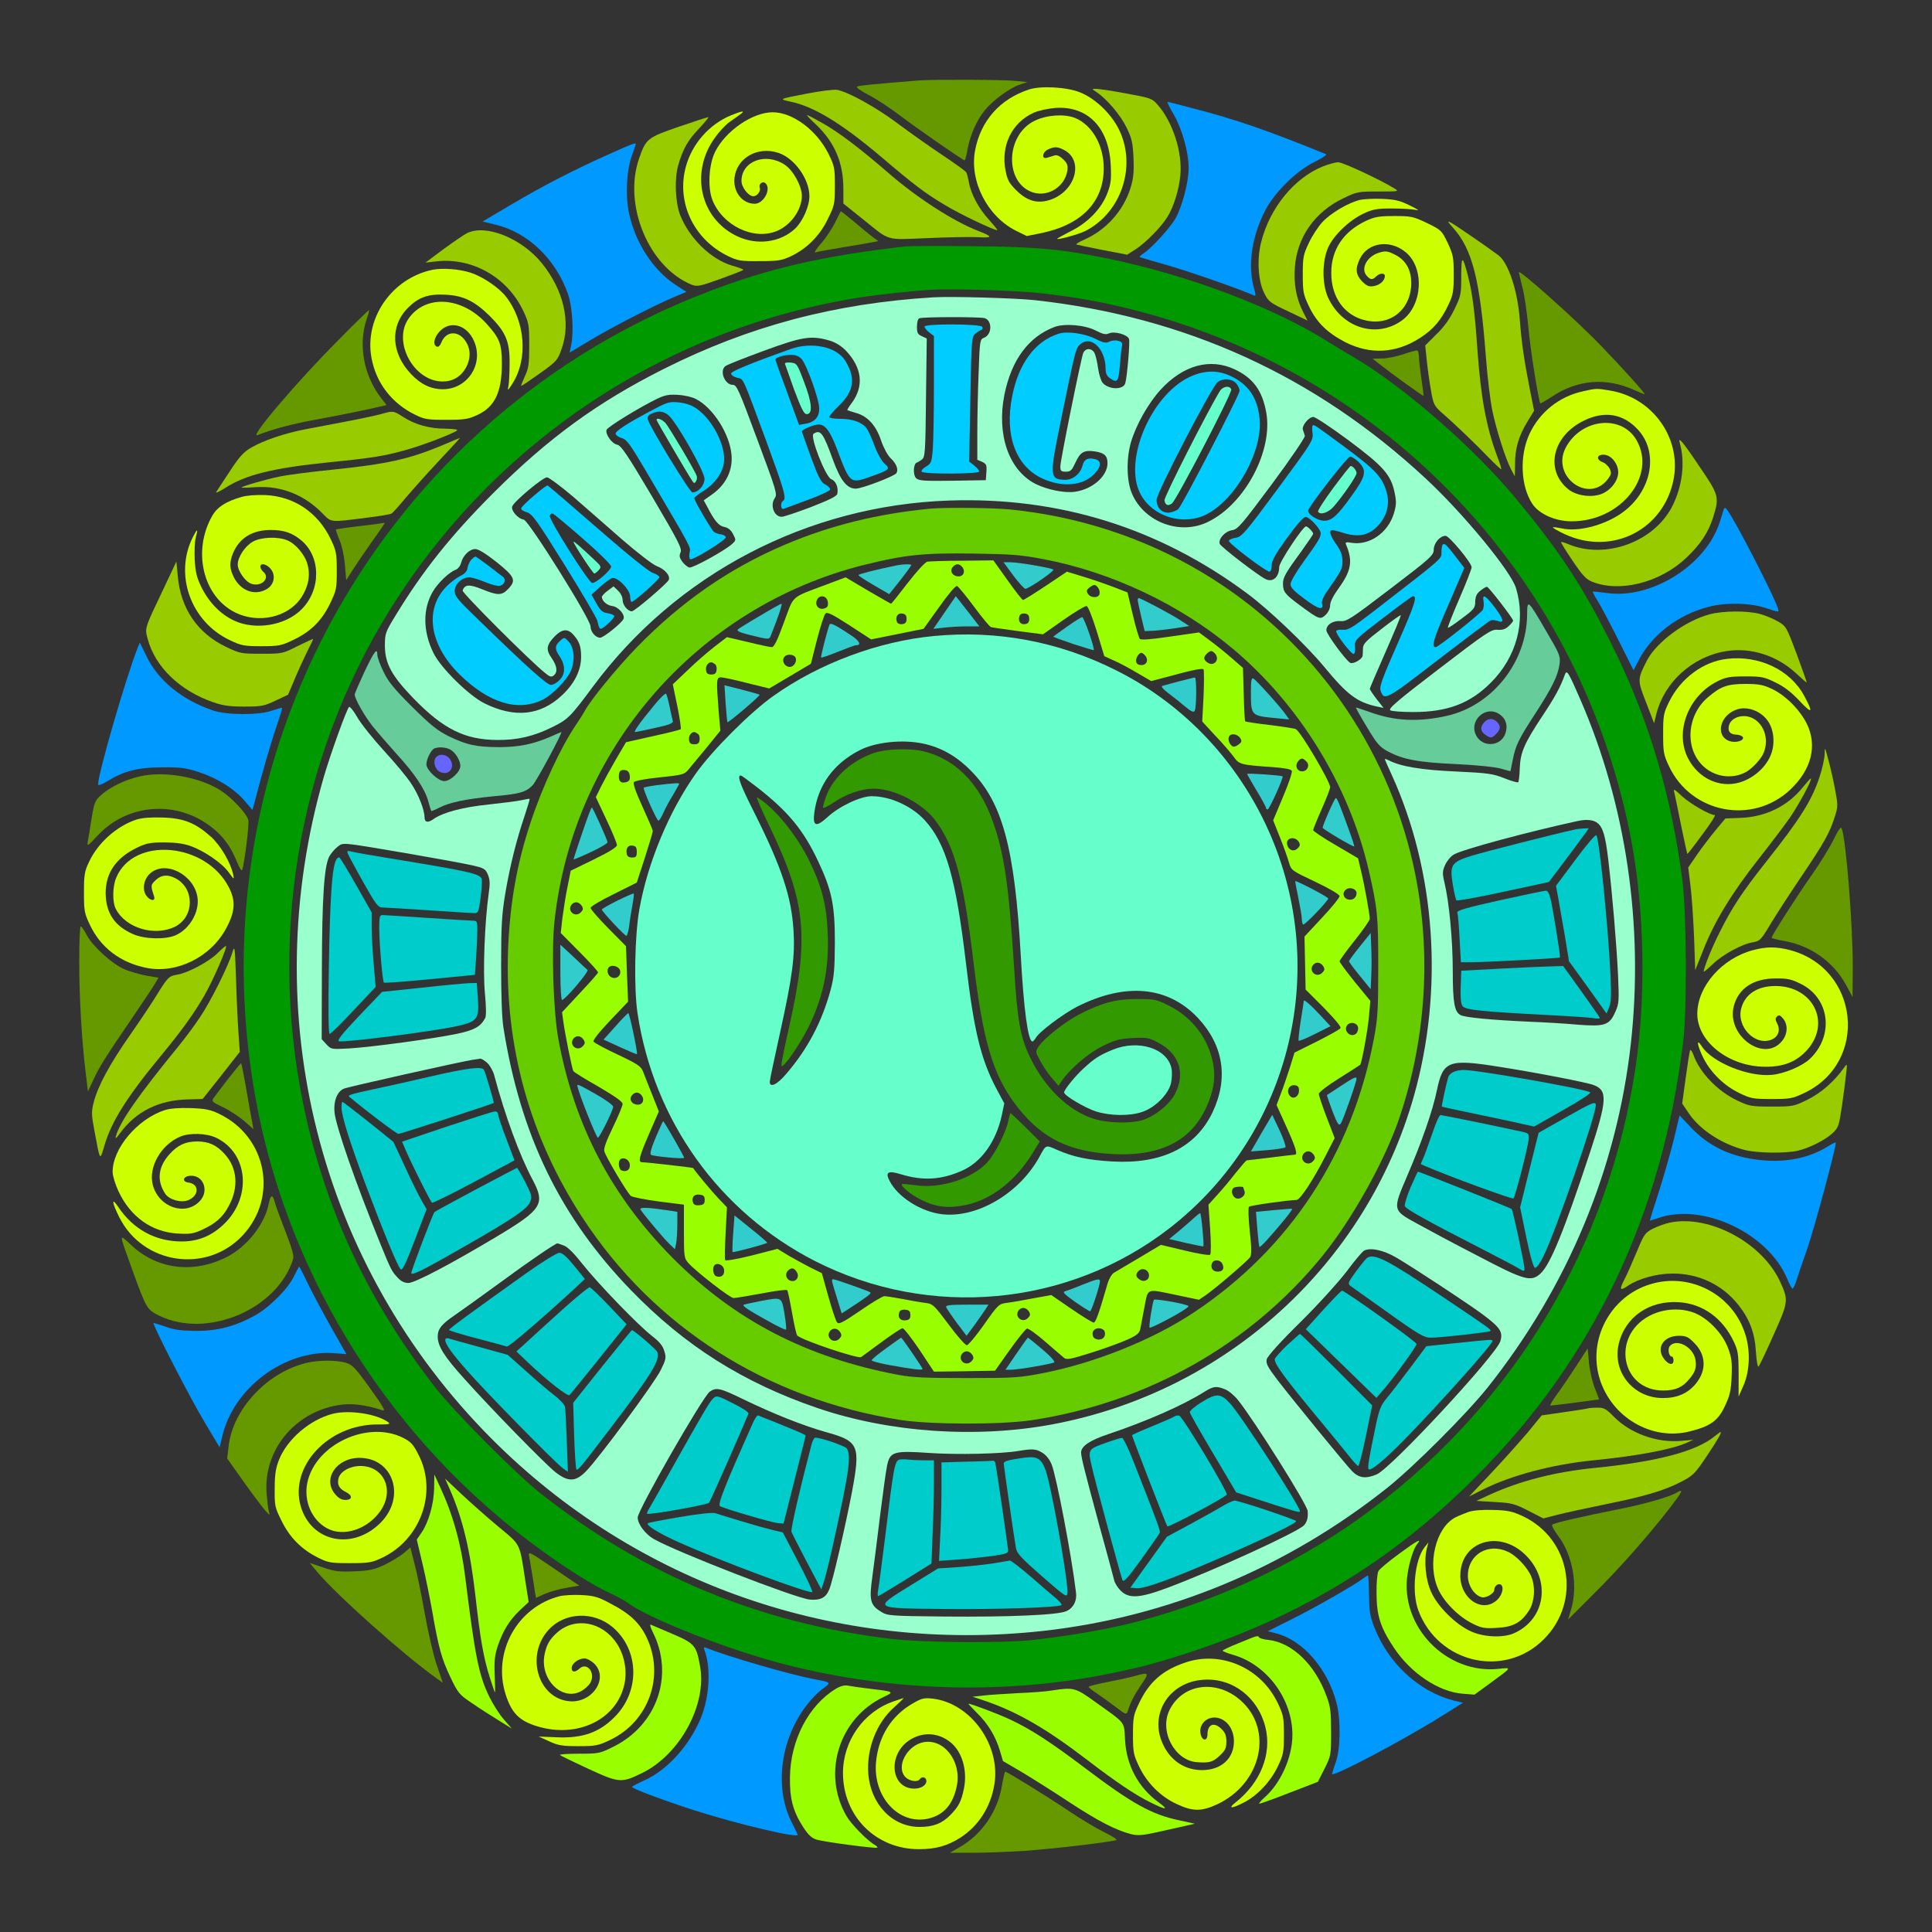 <?xml version="1.0" encoding="UTF-8" standalone="no"?>
<svg
   xmlns:dc="http://purl.org/dc/elements/1.1/"
   xmlns:cc="http://creativecommons.org/ns#"
   xmlns:rdf="http://www.w3.org/1999/02/22-rdf-syntax-ns#"
   xmlns:svg="http://www.w3.org/2000/svg"
   xmlns="http://www.w3.org/2000/svg"
   xmlns:sodipodi="http://sodipodi.sourceforge.net/DTD/sodipodi-0.dtd"
   xmlns:inkscape="http://www.inkscape.org/namespaces/inkscape"
   version="1.0"
   width="1024pt"
   height="1024pt"
   viewBox="0 0 1024 1024"
   preserveAspectRatio="xMidYMid meet"
   id="svg2"
   inkscape:version="0.91 r13725"
   sodipodi:docname="UNADJUSTEDNONRAW_thumb_81c.svg">
  <rect x="0" y="0" width="1024" height="1024" fill="#333333" stroke="none"/>
  <defs
     id="defs356" />
  <sodipodi:namedview
     pagecolor="#ffffff"
     bordercolor="#666666"
     borderopacity="1"
     objecttolerance="10"
     gridtolerance="10"
     guidetolerance="10"
     inkscape:pageopacity="0"
     inkscape:pageshadow="2"
     inkscape:window-width="1440"
     inkscape:window-height="817"
     id="namedview354"
     showgrid="false"
     inkscape:zoom="0.52149125"
     inkscape:cx="744.12004"
     inkscape:cy="563.10333"
     inkscape:window-x="0"
     inkscape:window-y="1"
     inkscape:window-maximized="1"
     inkscape:current-layer="svg2" />
  <g
     transform="translate(0,1024) scale(0.1,-0.1)"
     fill="#000000"
     stroke="none"
     id="g6">
    <path
       d="M0 5120 l0 -5120 5120 0 5120 0 0 5120 0 5120 -5120 0 -5120 0 0 -5120z m5440 4730 c646 -47 1224 -201 1775 -473 480 -237 883 -526 1260 -902 891 -891 1385 -2090 1385 -3360 0 -1292 -514 -2510 -1436 -3404 -766 -743 -1718 -1186 -2814 -1308 -218 -24 -753 -24 -970 0 -957 107 -1792 452 -2515 1038 -119 97 -304 263 -380 342 -519 542 -854 1075 -1094 1746 -271 755 -341 1630 -196 2436 131 720 431 1414 863 1990 202 269 516 602 752 797 793 654 1701 1021 2720 1097 155 12 496 12 650 1z"
       id="path8"
       style="fill:none" />
    <path
       d="M4875 9814 c-237 -19 -322 -27 -332 -33 -7 -4 18 -22 60 -44 40 -20 117 -71 172 -113 93 -70 329 -234 338 -234 3 0 10 28 16 63 15 76 48 149 90 202 42 52 133 119 185 136 l41 14 -60 6 c-60 7 -435 8 -510 3z"
       id="path10"
       style="fill:#669900" />
    <path
       d="M5455 9766 c-155 -50 -258 -167 -287 -324 -30 -162 64 -347 215 -424 l59 -29 75 15 c215 44 333 165 333 344 0 124 -63 232 -155 268 -57 21 -147 15 -211 -16 -157 -76 -161 -334 -6 -381 79 -23 165 32 179 115 4 28 1 39 -21 61 -19 18 -33 25 -47 21 -10 -3 -28 -9 -39 -12 -31 -10 -26 30 5 44 34 16 50 15 85 -3 103 -54 64 -211 -65 -261 -70 -26 -126 -13 -185 44 -41 40 -50 56 -60 106 -27 133 33 257 150 309 25 11 76 22 115 25 171 11 283 -105 292 -303 4 -75 1 -99 -17 -147 -31 -83 -104 -159 -196 -204 -41 -21 -73 -39 -71 -40 6 -6 117 25 150 42 190 97 272 342 179 535 -41 85 -127 168 -209 200 -70 28 -207 35 -268 15z"
       id="path12"
       style="fill:#ccff00" />
    <path
       d="M4283 9745 c-157 -30 -158 -30 -92 -44 123 -26 266 -113 473 -287 182 -155 239 -198 343 -260 77 -47 259 -134 279 -134 3 0 -17 25 -44 55 -55 60 -96 137 -107 200 -4 22 -10 45 -14 52 -3 6 -60 47 -126 91 -66 44 -172 119 -235 166 -114 86 -267 171 -325 180 -16 2 -85 -6 -152 -19z"
       id="path14"
       style="fill:#99cc00" />
    <path
       d="M5810 9753 c56 -37 129 -123 161 -189 29 -60 33 -81 37 -164 3 -74 -1 -108 -16 -156 -38 -122 -129 -223 -247 -275 -28 -12 -45 -24 -40 -25 6 -2 68 -15 139 -29 l130 -25 47 30 c53 35 134 117 167 171 34 55 61 145 68 219 12 122 -40 282 -118 372 -32 37 -36 38 -171 63 -76 14 -148 25 -160 24 -21 0 -21 0 3 -16z"
       id="path16"
       style="fill:#99cc00" />
    <path
       d="M6221 9633 c45 -78 79 -201 79 -283 0 -73 -32 -197 -67 -263 -28 -51 -125 -158 -172 -190 -14 -9 -23 -18 -20 -20 2 -1 70 -21 151 -44 117 -34 358 -118 450 -157 15 -7 16 -4 2 46 -30 115 -10 257 57 393 48 100 169 220 267 267 40 20 67 38 60 41 -322 130 -469 181 -698 241 -74 20 -138 36 -142 36 -3 0 11 -30 33 -67z"
       id="path18"
       style="fill:#0099ff" />
    <path
       d="M3875 9629 c-115 -47 -207 -151 -240 -273 -51 -188 41 -384 223 -473 52 -25 67 -28 167 -27 97 0 117 3 165 25 85 40 154 108 197 197 36 73 38 80 38 177 0 94 -2 105 -33 168 -62 126 -190 222 -297 222 -106 0 -250 -99 -305 -210 -33 -67 -40 -186 -15 -253 53 -137 219 -218 343 -166 74 31 131 111 132 185 0 52 -45 136 -91 166 -101 67 -229 19 -229 -86 0 -34 37 -81 63 -81 20 0 40 27 34 44 -8 21 16 39 31 24 31 -31 -11 -108 -58 -108 -66 0 -116 64 -107 138 12 105 122 168 232 132 86 -28 165 -139 165 -230 0 -54 -36 -134 -76 -172 -79 -74 -204 -90 -309 -39 -194 93 -249 337 -116 521 21 30 56 68 77 83 22 15 48 34 59 42 28 20 9 18 -50 -6z"
       id="path20"
       style="fill:#ccff00" />
    <path
       d="M4327 9578 c97 -93 143 -201 143 -338 l0 -79 100 -80 c152 -122 117 -112 346 -103 109 5 231 7 269 5 77 -5 78 3 5 31 -134 51 -329 177 -481 309 -145 126 -262 215 -347 263 -42 24 -80 44 -84 44 -4 0 18 -24 49 -52z"
       id="path22"
       style="fill:#99cc00" />
    <path
       d="M3597 9568 c-165 -57 -173 -63 -209 -166 -87 -247 50 -578 278 -671 29 -11 42 -9 153 31 66 24 121 45 121 48 0 3 -27 13 -59 22 -113 33 -227 145 -276 268 -26 68 -31 193 -10 265 25 87 51 132 113 197 30 32 51 58 46 57 -5 0 -76 -23 -157 -51z"
       id="path24"
       style="fill:#99cc00" />
    <path
       d="M3235 9426 c-187 -83 -356 -170 -523 -269 l-154 -91 73 -18 c170 -42 316 -184 380 -368 23 -69 31 -200 16 -272 l-8 -37 108 65 c115 69 334 182 444 229 l67 28 -57 37 c-118 77 -214 223 -247 380 -20 94 -14 223 15 305 12 33 21 61 21 62 0 8 -24 -1 -135 -51z"
       id="path26"
       style="fill:#0099ff" />
    <path
       d="M7009 9357 c-150 -62 -278 -218 -324 -398 -24 -90 -17 -210 16 -273 22 -45 31 -51 126 -96 l103 -49 -24 47 c-36 72 -49 145 -43 234 11 159 105 295 257 367 72 35 79 36 186 36 111 0 111 0 82 18 -80 48 -271 137 -295 137 -16 0 -53 -11 -84 -23z"
       id="path28"
       style="fill:#99cc00" />
    <path
       d="M7206 9180 c-63 -16 -153 -70 -197 -117 -22 -24 -55 -74 -72 -111 -29 -61 -32 -75 -32 -167 0 -92 3 -106 32 -167 40 -86 99 -143 194 -192 133 -67 270 -59 397 24 68 43 112 95 150 177 24 51 27 70 27 158 0 92 -3 105 -32 168 -32 66 -34 68 -110 105 -73 35 -84 37 -173 37 -82 0 -103 -4 -151 -26 -118 -56 -183 -152 -183 -274 -1 -131 71 -230 186 -254 130 -28 237 61 238 198 0 72 -30 124 -88 152 -38 19 -49 20 -82 10 -67 -20 -101 -88 -64 -125 19 -20 29 -20 48 -1 18 18 46 20 46 2 0 -24 -25 -47 -57 -53 -27 -5 -37 -1 -63 24 -34 35 -38 67 -13 119 42 89 161 106 245 35 99 -84 88 -281 -21 -360 -135 -98 -319 -40 -393 123 -31 71 -31 189 1 262 29 66 112 145 188 181 49 23 71 27 148 27 50 0 106 -3 125 -7 27 -6 21 -1 -28 23 -52 26 -78 32 -145 35 -45 2 -99 -1 -121 -6z"
       id="path30"
       style="fill:#ccff00" />
    <path
       d="M4427 9062 c-16 -32 -49 -83 -75 -112 -26 -30 -39 -51 -30 -48 9 4 77 16 150 28 73 12 144 24 158 27 l25 5 -35 26 c-19 15 -63 51 -97 80 -34 28 -64 52 -66 52 -1 0 -15 -26 -30 -58z"
       id="path32"
       style="fill:#669900" />
    <path
       d="M7702 9032 c101 -112 142 -273 173 -677 8 -110 24 -242 35 -293 22 -105 70 -254 99 -310 l20 -37 1 66 c0 82 19 147 65 223 l36 59 -25 126 c-28 143 -42 239 -51 360 -12 153 -61 299 -113 338 -69 51 -229 161 -252 173 -21 11 -19 7 12 -28z"
       id="path34"
       style="fill:#99cc00" />
    <path
       d="M2475 9004 c-16 -8 -73 -47 -125 -85 l-95 -71 61 7 c188 20 373 -85 457 -262 30 -64 32 -74 32 -183 0 -98 -3 -122 -23 -164 -12 -27 -21 -50 -20 -51 2 -2 46 28 98 65 92 66 96 71 117 132 50 141 10 311 -105 453 -108 133 -298 209 -397 159z"
       id="path36"
       style="fill:#99cc00" />
    <path
       d="M4800 8934 c-440 -50 -720 -115 -1047 -240 -1730 -662 -2733 -2456 -2397 -4284 175 -953 726 -1820 1519 -2391 138 -100 277 -186 352 -220 37 -17 81 -41 98 -53 110 -84 542 -253 840 -329 566 -144 1167 -160 1725 -46 80 17 170 37 200 46 699 194 1245 507 1730 993 626 625 992 1395 1102 2315 20 170 17 675 -5 850 -57 439 -171 828 -353 1205 -160 329 -283 520 -523 810 -230 279 -608 607 -875 762 -39 23 -93 55 -121 73 -291 185 -747 357 -1175 445 -245 50 -378 62 -715 65 -176 2 -336 1 -355 -1z m725 -249 c181 -21 297 -42 457 -81 1372 -336 2411 -1442 2667 -2834 67 -365 75 -820 20 -1185 -140 -939 -635 -1771 -1394 -2341 -354 -267 -778 -472 -1225 -593 -147 -40 -344 -76 -565 -102 -153 -19 -591 -16 -765 5 -696 83 -1304 336 -1854 770 -134 106 -461 435 -562 566 -341 441 -558 894 -678 1412 -214 929 -54 1912 442 2708 556 892 1461 1492 2494 1654 97 15 271 34 373 40 116 7 461 -4 590 -19z"
       id="path38"
       style="fill:#009900" />
    <path
       d="M4945 8664 c-523 -32 -977 -153 -1428 -380 -350 -176 -611 -366 -903 -658 -223 -223 -373 -411 -516 -646 -55 -90 -58 -97 -58 -161 0 -95 35 -160 152 -281 157 -162 272 -219 443 -220 107 -1 192 19 290 67 84 41 98 54 217 215 443 598 1137 961 1888 987 584 20 1113 -145 1581 -493 116 -86 312 -273 408 -389 122 -148 174 -187 280 -210 l34 -7 -37 47 c-20 26 -36 51 -36 54 0 3 38 92 84 196 46 105 83 192 80 194 -2 2 -47 -30 -101 -72 -82 -63 -98 -79 -99 -103 0 -16 -1 -34 -2 -40 -3 -19 -51 -46 -66 -37 -24 14 -126 153 -126 172 0 30 34 52 74 49 34 -3 55 11 266 172 214 163 229 177 229 207 1 35 33 73 63 73 19 0 138 -143 138 -167 0 -8 -29 -83 -65 -166 -36 -83 -63 -152 -61 -154 2 -3 36 20 74 49 65 48 71 56 71 90 1 27 8 42 27 57 15 12 30 21 35 21 9 0 139 -168 139 -180 0 -3 -11 -17 -24 -29 -17 -16 -33 -21 -59 -19 -33 3 -58 -14 -310 -207 -221 -169 -271 -212 -258 -220 9 -5 63 -9 121 -9 181 0 301 45 411 155 137 136 188 325 134 502 -27 90 -282 399 -481 583 -584 542 -1270 855 -2069 943 -99 11 -446 21 -540 15z m273 -110 c42 -12 41 -87 -2 -104 -22 -8 -23 -14 -29 -182 -4 -95 -7 -239 -7 -319 l0 -146 26 -11 c22 -11 25 -17 22 -55 l-3 -42 -177 -3 c-154 -2 -178 0 -193 14 -17 18 -14 76 4 82 4 1 17 9 27 16 17 13 19 36 22 328 l4 314 -26 12 c-22 10 -26 18 -26 51 0 22 5 42 13 44 17 8 318 8 345 1z m590 -66 c37 -19 52 -23 70 -15 28 13 97 -6 106 -29 6 -15 -10 -203 -20 -236 -11 -35 -86 -34 -119 2 -9 10 -20 45 -25 78 -4 33 -13 69 -19 81 -15 28 -49 27 -60 -1 -13 -36 -121 -570 -121 -600 0 -24 4 -28 29 -28 26 0 32 7 52 50 25 55 46 66 105 57 48 -8 64 -23 64 -62 0 -68 -78 -137 -170 -151 -56 -9 -148 10 -211 41 -142 72 -208 262 -165 475 38 184 128 305 265 357 54 20 161 11 219 -19z m-1412 -53 c32 -9 62 -28 86 -52 88 -92 99 -190 31 -281 -14 -18 -23 -34 -22 -36 2 -1 23 -8 47 -15 61 -17 106 -67 132 -146 13 -38 34 -77 50 -93 32 -30 43 -61 31 -80 -10 -16 -183 -82 -215 -82 -47 0 -81 43 -121 152 -52 144 -66 163 -103 139 -21 -13 64 -230 94 -241 24 -9 39 -44 32 -77 -2 -13 -41 -32 -138 -70 -74 -28 -145 -52 -156 -52 -40 -2 -64 60 -38 98 15 21 10 38 -92 311 -98 264 -109 290 -130 290 -42 0 -72 73 -40 99 8 7 99 43 203 81 205 76 254 83 349 55z m2149 -153 c97 -46 145 -112 166 -226 38 -203 -112 -487 -308 -582 -148 -73 -338 -2 -403 149 -29 66 -31 184 -6 272 27 93 92 207 157 279 120 131 263 170 394 108z m-2856 -157 c90 -46 178 -184 188 -294 8 -82 -28 -157 -98 -208 l-49 -35 17 -31 c40 -78 62 -104 92 -110 21 -4 35 -16 47 -39 16 -31 16 -32 -9 -54 -42 -36 -206 -126 -223 -122 -9 2 -26 15 -37 30 -16 22 -18 32 -10 50 9 20 -10 57 -150 295 -134 226 -165 272 -186 276 -29 6 -64 57 -56 79 6 16 180 122 267 164 44 21 64 24 113 21 34 -2 76 -12 94 -22z m3459 -219 c185 -138 224 -182 244 -278 10 -49 9 -65 -5 -112 -32 -101 -129 -168 -223 -153 -31 5 -35 4 -29 -11 36 -86 27 -138 -40 -230 -28 -39 -45 -72 -45 -90 0 -17 -10 -38 -24 -51 -29 -27 -34 -25 -142 55 -74 55 -84 68 -84 112 0 31 15 58 99 172 33 46 61 87 61 91 0 10 -29 39 -38 39 -17 -1 -142 -190 -142 -215 0 -54 -34 -84 -73 -64 -45 23 -235 170 -242 186 -9 26 27 67 66 73 30 5 49 27 211 245 98 132 176 247 174 255 -2 8 -7 22 -10 31 -9 20 30 69 55 69 11 0 95 -56 187 -124z m-4111 -298 c65 -57 183 -159 261 -228 82 -71 160 -131 182 -140 43 -16 73 -50 65 -73 -8 -19 -181 -167 -196 -167 -22 0 -49 33 -49 60 0 15 -10 36 -24 49 l-24 23 -31 -23 c-17 -12 -31 -28 -31 -33 1 -22 27 -44 54 -48 33 -3 70 -46 61 -68 -9 -22 -106 -100 -124 -100 -24 0 -51 31 -51 60 0 38 -328 562 -354 566 -31 4 -69 49 -61 70 9 26 162 154 184 154 10 0 72 -46 138 -102z m-404 -348 c97 -78 104 -96 60 -142 -33 -35 -55 -35 -138 -1 -67 27 -92 26 -103 -7 -4 -12 357 -373 436 -436 26 -22 35 -24 47 -14 22 18 18 49 -11 92 -32 45 -28 70 17 116 37 38 68 41 96 10 34 -37 43 -64 43 -120 0 -71 -35 -141 -101 -203 -115 -108 -251 -122 -411 -43 -83 41 -234 190 -271 268 -56 115 -57 233 -2 326 27 45 85 101 120 114 13 5 25 21 29 37 10 39 45 73 75 73 17 0 57 -25 114 -70z"
       id="path40"
       style="fill:#99ffcc" />
    <path
       d="M4900 8509 c0 -6 11 -20 25 -31 l25 -19 0 -263 c0 -145 -3 -297 -6 -338 -6 -69 -9 -75 -36 -91 -16 -9 -26 -21 -23 -27 9 -14 305 -13 305 1 0 6 -12 21 -27 32 l-26 21 6 330 c6 317 7 332 27 348 11 9 26 18 32 20 6 2 8 10 4 16 -10 16 -306 17 -306 1z"
       id="path42"
       style="fill:#00ccff" />
    <path
       d="M5610 8471 c-124 -40 -211 -157 -245 -330 -42 -207 18 -371 159 -437 104 -48 212 -40 273 21 40 40 43 72 9 81 -40 10 -59 1 -68 -32 -11 -45 -52 -78 -93 -77 -82 2 -83 18 -24 305 74 363 80 389 100 409 58 58 139 -17 139 -128 0 -22 7 -37 22 -47 40 -28 46 -20 53 62 3 42 8 89 11 103 4 22 1 28 -21 33 -14 4 -35 1 -46 -5 -18 -9 -31 -6 -75 16 -56 28 -149 41 -194 26z"
       id="path44"
       style="fill:#00ccff" />
    <path
       d="M4190 8390 c-212 -76 -315 -118 -315 -130 0 -8 14 -17 31 -22 37 -9 24 19 158 -343 94 -257 106 -298 86 -310 -15 -9 -12 -48 3 -42 7 3 66 24 130 48 66 24 117 48 117 55 0 7 -12 19 -26 26 -22 11 -36 37 -75 143 -26 72 -48 134 -49 138 0 10 63 37 89 37 35 0 61 -35 97 -130 70 -186 69 -185 182 -145 98 35 103 40 70 68 -14 12 -37 52 -52 92 -14 39 -33 81 -42 94 -23 32 -74 51 -138 51 -30 0 -57 4 -60 8 -3 5 20 32 49 60 82 79 92 147 35 240 -45 74 -177 102 -290 62z m58 -52 c27 -30 93 -212 94 -262 1 -46 -24 -74 -73 -82 l-34 -6 -62 170 c-35 93 -63 172 -63 176 0 11 43 25 81 25 24 1 42 -6 57 -21z"
       id="path46"
       style="fill:#00ccff" />
    <path
       d="M4160 8313 c1 -4 23 -66 49 -138 39 -103 52 -130 67 -130 33 0 28 60 -14 170 -36 96 -39 100 -70 103 -18 2 -32 0 -32 -5z"
       id="path48"
       style="fill:#66ffcc" />
    <path
       d="M6305 8242 c-206 -98 -352 -444 -261 -619 62 -120 223 -171 347 -111 158 78 303 336 285 510 -11 110 -59 180 -151 224 -71 34 -143 32 -220 -4z m245 -32 c11 -11 20 -30 20 -42 0 -20 -300 -599 -324 -625 -6 -7 -25 -15 -43 -19 -40 -8 -73 22 -73 67 0 36 289 592 322 622 27 23 73 22 98 -3z"
       id="path50"
       style="fill:#00ccff" />
    <path
       d="M6466 8168 c-61 -99 -297 -562 -294 -580 4 -26 19 -32 40 -16 25 20 320 587 314 604 -8 22 -44 17 -60 -8z"
       id="path52"
       style="fill:#66ffcc" />
    <path
       d="M3470 8073 c-138 -72 -210 -118 -207 -132 1 -8 16 -18 32 -23 26 -6 44 -31 129 -175 246 -418 238 -402 231 -432 -3 -16 -2 -32 3 -35 13 -8 194 104 189 117 -2 7 -14 14 -28 15 -13 2 -29 8 -35 13 -14 12 -104 165 -104 178 0 5 22 23 50 40 58 36 100 94 107 149 11 86 -58 225 -143 285 -27 19 -57 30 -95 34 -49 5 -61 2 -129 -34z m72 -33 c41 -32 192 -298 192 -338 0 -35 -33 -72 -64 -72 -14 0 -226 347 -237 388 -3 12 3 22 19 29 35 17 63 15 90 -7z"
       id="path54"
       style="fill:#00ccff" />
    <path
       d="M3480 8014 c0 -5 166 -289 190 -324 9 -13 11 -13 19 -1 5 8 7 21 3 30 -10 29 -145 256 -165 279 -19 20 -47 30 -47 16z"
       id="path56"
       style="fill:#66ffcc" />
    <path
       d="M6957 7984 c-3 -3 -3 -22 0 -42 4 -35 -6 -51 -184 -292 -173 -234 -191 -255 -222 -260 -19 -3 -36 -10 -38 -16 -4 -12 196 -164 216 -164 6 0 11 15 11 33 0 25 19 59 81 145 51 71 88 112 99 112 21 0 80 -64 80 -86 0 -22 -12 -42 -90 -150 -40 -55 -70 -107 -70 -120 0 -18 18 -37 75 -79 73 -55 102 -62 92 -24 -3 11 7 37 24 61 82 118 84 122 84 164 0 32 -8 54 -32 88 -34 49 -42 76 -20 76 6 0 35 -7 62 -16 74 -22 127 -12 174 35 49 49 68 113 52 176 -21 82 -57 122 -216 240 -172 127 -170 126 -178 119z m244 -193 c45 -45 39 -74 -37 -179 -76 -106 -105 -132 -146 -132 -36 0 -91 37 -84 56 14 35 208 284 222 284 8 0 29 -13 45 -29z"
       id="path58"
       style="fill:#00ccff" />
    <path
       d="M7066 7653 c-47 -64 -83 -120 -80 -125 12 -19 53 -6 82 26 48 55 122 162 122 178 0 15 -19 38 -31 38 -4 0 -45 -53 -93 -117z"
       id="path60"
       style="fill:#66ffcc" />
    <path
       d="M2830 7613 c-36 -30 -66 -61 -68 -67 -1 -7 12 -16 30 -21 29 -9 51 -39 201 -280 92 -148 170 -281 173 -295 12 -53 13 -53 53 -19 22 19 38 39 37 44 -2 6 -18 12 -36 15 -27 4 -38 14 -59 52 l-26 46 45 41 c25 22 53 43 64 47 27 9 96 -61 96 -98 0 -15 3 -28 8 -28 13 0 147 119 147 131 0 6 -16 16 -36 23 -22 8 -135 99 -293 237 -141 123 -260 225 -264 226 -4 1 -36 -23 -72 -54z m259 -228 c82 -71 150 -138 150 -147 1 -19 -78 -88 -100 -88 -19 1 -232 339 -225 357 4 8 10 13 16 11 5 -2 77 -61 159 -133z"
       id="path62"
       style="fill:#00ccff" />
    <path
       d="M3040 7368 c0 -12 103 -168 110 -168 4 0 14 8 23 18 16 17 14 21 -26 58 -78 73 -107 98 -107 92z"
       id="path64"
       style="fill:#66ffcc" />
    <path
       d="M2497 7273 c-8 -10 -17 -29 -19 -43 -2 -17 -14 -31 -37 -42 -19 -9 -49 -32 -68 -50 -126 -120 -100 -312 62 -472 156 -153 310 -200 442 -134 52 26 128 104 149 153 22 54 18 119 -10 152 -21 24 -26 26 -40 13 -36 -29 -38 -48 -11 -87 33 -49 33 -96 0 -128 -13 -14 -33 -25 -45 -25 -21 0 -128 96 -382 343 -110 106 -128 127 -128 154 0 37 38 73 77 73 13 0 51 -11 84 -25 33 -14 69 -23 79 -20 27 8 34 36 13 50 -10 7 -45 34 -77 59 -33 25 -63 46 -66 46 -4 0 -14 -8 -23 -17z"
       id="path66"
       style="fill:#00ccff" />
    <path
       d="M4930 7544 c-278 -27 -528 -88 -770 -191 -296 -126 -549 -302 -785 -544 -108 -112 -246 -280 -278 -341 -7 -13 -26 -43 -43 -68 -80 -117 -180 -331 -242 -520 -73 -220 -109 -426 -119 -670 -19 -513 115 -998 395 -1425 379 -580 977 -960 1684 -1071 158 -25 536 -26 698 -1 612 93 1157 401 1539 870 157 194 326 496 405 723 156 456 178 952 61 1416 -156 620 -555 1157 -1105 1485 -307 183 -655 297 -1019 333 -95 9 -338 11 -421 4z m602 -268 c358 -68 720 -239 998 -471 355 -296 619 -725 724 -1175 47 -204 51 -244 51 -515 0 -228 -3 -275 -23 -380 -115 -610 -447 -1114 -954 -1451 -218 -145 -523 -267 -796 -321 -128 -25 -155 -27 -407 -27 -218 0 -288 3 -364 17 -486 92 -864 288 -1192 616 -326 328 -524 703 -609 1161 -27 143 -38 474 -21 628 99 911 756 1667 1641 1888 214 53 312 64 580 60 203 -3 254 -7 372 -30z"
       id="path68"
       style="fill:#66cc00" />
    <path
       d="M4915 7263 c-11 -2 -58 -53 -104 -113 -47 -61 -86 -110 -88 -110 -2 0 -57 32 -123 70 l-118 70 -104 -39 c-191 -72 -168 -52 -223 -200 -34 -93 -52 -131 -64 -131 -9 0 -66 12 -127 27 l-111 26 -64 -49 c-35 -27 -100 -83 -143 -125 l-80 -76 24 -116 c13 -64 21 -119 18 -122 -3 -3 -69 -20 -148 -37 l-142 -32 -53 -90 c-29 -50 -65 -116 -80 -146 l-27 -55 56 -119 c31 -65 56 -126 56 -135 0 -11 -40 -36 -122 -76 l-123 -60 -17 -85 c-10 -47 -21 -121 -27 -165 l-9 -80 99 -100 c55 -55 99 -104 99 -109 0 -4 -43 -53 -96 -109 l-95 -102 6 -45 c10 -72 47 -257 54 -267 3 -6 63 -43 134 -83 85 -50 127 -79 127 -91 0 -10 -23 -65 -51 -123 -35 -72 -50 -112 -46 -128 7 -28 122 -222 141 -237 8 -6 74 -19 147 -29 l134 -17 0 -142 c0 -137 1 -142 25 -169 43 -47 220 -184 238 -184 9 0 76 11 147 24 72 14 133 22 137 18 4 -4 15 -58 26 -120 11 -62 23 -117 28 -121 29 -26 321 -124 338 -114 6 4 55 40 109 80 54 40 104 73 111 73 7 0 47 -52 90 -115 l76 -115 162 2 162 3 78 110 c43 61 84 111 91 113 8 2 52 -30 98 -70 46 -40 91 -79 100 -86 13 -10 38 -5 142 28 70 22 155 53 191 69 53 24 65 34 70 58 3 15 13 67 22 116 20 102 6 97 174 62 l115 -24 38 26 c54 38 220 180 233 200 8 13 8 49 -2 138 -7 66 -9 124 -4 129 7 7 199 34 252 36 19 0 89 107 155 236 l47 92 -42 109 c-23 60 -42 117 -42 125 0 9 47 45 108 83 59 37 109 69 111 71 8 7 41 185 47 259 l7 80 -82 100 c-44 55 -81 104 -81 110 0 5 36 55 80 110 44 55 80 107 80 115 0 24 -28 179 -46 253 l-16 68 -119 70 c-66 38 -119 74 -119 79 0 5 20 55 45 111 25 56 45 108 45 117 0 29 -154 291 -181 307 -5 4 -66 13 -136 22 -71 8 -130 17 -133 20 -3 2 -6 67 -8 144 l-4 139 -61 53 c-34 30 -87 72 -117 94 l-55 41 -153 -22 c-108 -16 -155 -19 -161 -12 -5 6 -22 64 -37 128 l-28 118 -75 29 c-42 16 -114 41 -161 55 l-85 26 -112 -75 c-62 -41 -116 -75 -121 -75 -4 0 -41 47 -82 105 l-75 105 -165 -2 c-91 0 -174 -3 -185 -5z m185 -28 c18 -22 8 -50 -19 -50 -32 0 -49 28 -32 49 17 20 35 20 51 1z m63 -211 c43 -58 83 -107 90 -108 7 -2 71 -11 143 -21 l132 -17 108 76 c60 42 115 75 123 74 8 -2 29 -54 54 -134 l40 -132 51 -23 c28 -12 84 -42 124 -66 l74 -43 135 36 c88 24 137 33 142 26 3 -5 3 -70 0 -143 l-7 -133 69 -75 c39 -40 82 -91 97 -111 30 -42 35 -44 210 -56 64 -5 95 -11 99 -20 3 -8 -18 -70 -47 -138 l-52 -124 35 -88 c20 -49 41 -109 48 -133 13 -45 14 -45 141 -105 81 -39 128 -67 128 -76 0 -8 -42 -60 -93 -114 l-93 -100 3 -140 3 -141 96 -96 c57 -58 94 -102 89 -108 -3 -7 -60 -38 -125 -71 l-119 -59 -24 -78 c-14 -43 -35 -106 -48 -139 l-23 -61 52 -115 c50 -110 61 -148 45 -148 -5 0 -62 -7 -128 -15 -66 -8 -123 -15 -127 -15 -3 0 -29 -30 -58 -66 -28 -36 -72 -89 -98 -117 l-47 -52 9 -128 c5 -74 5 -132 0 -137 -5 -5 -65 5 -135 22 l-126 30 -114 -68 c-63 -37 -123 -73 -135 -80 -11 -6 -26 -32 -33 -55 -47 -163 -64 -209 -74 -209 -7 0 -60 33 -119 73 l-106 73 -94 -17 c-51 -10 -114 -21 -139 -24 -45 -6 -47 -7 -123 -115 -43 -61 -84 -110 -92 -110 -7 0 -51 49 -96 110 -80 106 -83 110 -128 115 -25 3 -79 13 -121 21 -42 8 -83 14 -92 14 -9 0 -66 -34 -128 -77 -95 -65 -114 -74 -123 -61 -6 8 -27 70 -46 138 l-34 122 -61 30 c-33 17 -86 46 -117 64 l-57 35 -135 -35 c-77 -19 -139 -30 -142 -25 -3 5 -2 71 2 145 l7 135 -45 47 c-34 36 -119 137 -134 161 -2 3 -239 30 -271 31 -23 0 -14 32 38 152 l51 117 -35 88 c-19 48 -41 103 -48 122 -11 29 -26 40 -134 91 -67 31 -125 63 -129 69 -5 7 30 51 88 112 l95 100 -6 147 -5 147 -94 95 c-52 53 -94 101 -94 108 0 7 55 40 123 73 l122 61 43 132 c23 72 42 136 42 141 0 6 -25 64 -55 130 -37 81 -51 122 -45 130 6 7 68 18 138 25 116 12 129 15 149 39 12 14 56 67 97 117 l74 91 -9 104 c-13 166 -12 179 12 179 11 0 73 -13 138 -30 l118 -29 110 65 111 66 32 127 c18 69 38 132 45 139 9 10 35 -3 127 -62 l115 -75 139 28 139 28 83 116 c49 69 87 114 95 111 6 -3 47 -52 90 -110z m657 101 c6 -8 10 -22 8 -32 -4 -24 -47 -24 -62 0 -9 15 -7 21 8 33 25 18 31 18 46 -1z m-1432 -77 c2 -20 -2 -28 -19 -33 -30 -10 -53 19 -38 47 15 29 53 20 57 -14z m417 -88 c0 -18 -6 -26 -23 -28 -13 -2 -25 3 -28 12 -10 26 4 48 28 44 17 -2 23 -10 23 -28z m650 0 c0 -18 -6 -26 -23 -28 -24 -4 -38 18 -28 44 3 9 15 14 28 12 17 -2 23 -10 23 -28z m983 -182 c30 -30 -1 -73 -36 -51 -23 14 -25 29 -7 47 20 19 27 20 43 4z m-368 -13 c19 -23 8 -50 -20 -50 -16 0 -26 6 -28 18 -4 18 14 47 28 47 4 0 13 -7 20 -15z m-1853 -11 c8 -22 -10 -49 -32 -49 -10 0 -22 7 -28 16 -15 24 -1 49 28 49 15 0 28 -7 32 -16z m-429 -33 c8 -4 12 -19 10 -32 -2 -18 -9 -24 -28 -24 -19 0 -26 6 -28 24 -3 20 11 41 28 41 3 0 11 -4 18 -9z m-90 -370 c8 -4 12 -19 10 -32 -2 -18 -9 -24 -28 -24 -19 0 -26 6 -28 24 -3 20 11 41 28 41 3 0 11 -4 18 -9z m2876 -24 c9 -15 7 -21 -9 -33 -10 -8 -24 -13 -29 -11 -17 6 -29 34 -23 51 9 22 46 17 61 -7z m350 -123 c22 -21 3 -56 -27 -52 -25 3 -34 32 -17 53 16 19 25 19 44 -1z m-3586 -76 c2 -19 -2 -28 -17 -33 -27 -8 -41 1 -41 29 0 29 9 38 35 34 13 -2 21 -12 23 -30z m3546 -350 c8 -14 7 -22 -7 -35 -20 -20 -49 -9 -55 22 -7 35 41 45 62 13z m-3509 -53 c0 -25 -4 -30 -25 -30 -16 0 -26 6 -28 18 -6 30 6 49 30 45 18 -2 23 -9 23 -33z m3815 -218 c0 -24 -18 -39 -41 -35 -29 4 -38 37 -14 54 20 15 55 2 55 -19z m-4106 -69 c8 -14 7 -21 -6 -34 -30 -30 -75 9 -48 42 16 18 39 15 54 -8z m3930 -320 c8 -14 7 -21 -6 -34 -30 -30 -75 9 -48 42 16 18 39 15 54 -8z m-3728 -20 c9 -28 -20 -52 -47 -37 -19 10 -25 39 -12 52 15 16 52 6 59 -15z m3912 -304 c2 -11 -3 -26 -11 -33 -29 -24 -70 17 -46 46 17 20 53 12 57 -13z m-4104 -66 c8 -14 7 -21 -6 -34 -30 -30 -75 9 -48 42 16 18 39 15 54 -8z m3791 -267 c0 -34 -32 -52 -50 -27 -19 25 -2 58 28 54 16 -2 22 -10 22 -27z m-3485 -26 c18 -22 8 -50 -19 -50 -32 0 -49 28 -32 49 17 20 35 20 51 1z m3564 -317 c8 -14 7 -21 -6 -34 -30 -30 -75 9 -48 42 16 18 39 15 54 -8z m-3626 -49 c3 -28 -16 -43 -43 -33 -15 6 -21 45 -8 58 16 16 48 1 51 -25z m3252 -123 c0 -2 3 -11 6 -19 9 -23 -24 -49 -47 -37 -19 10 -26 40 -12 53 7 8 53 10 53 3z m-2855 -66 c0 -20 -6 -26 -28 -28 -18 -2 -29 2 -33 12 -11 28 4 48 33 44 22 -2 28 -8 28 -28z m2743 -337 c13 -26 4 -43 -24 -43 -26 0 -40 20 -30 45 8 21 43 19 54 -2z m-2640 -34 c3 -28 -16 -43 -43 -33 -15 6 -21 45 -8 58 16 16 48 1 51 -25z m385 -11 c14 -21 2 -48 -22 -48 -30 0 -45 34 -25 55 18 18 33 16 47 -7z m1867 -19 c0 -24 -27 -36 -48 -22 -23 14 -25 29 -7 47 21 20 55 5 55 -25z m-636 -191 c8 -14 7 -21 -6 -34 -30 -30 -75 9 -48 42 16 18 39 15 54 -8z m-629 -18 c0 -20 -6 -26 -26 -28 -28 -3 -43 16 -32 44 3 9 15 14 32 12 20 -2 26 -8 26 -28z m-371 -92 c8 -14 7 -21 -6 -34 -30 -30 -75 9 -48 42 16 18 39 15 54 -8z m1400 7 c9 -25 -5 -45 -30 -45 -14 0 -27 7 -30 15 -10 25 4 45 30 45 13 0 26 -7 30 -15z m-700 -127 c8 -14 7 -21 -6 -34 -30 -30 -75 9 -48 42 16 18 39 15 54 -8z"
       id="path70"
       style="fill:#99ff00" />
    <path
       d="M5006 6993 l-59 -86 54 6 c30 4 85 7 122 7 l68 0 -62 80 c-34 44 -63 80 -63 80 -1 -1 -28 -40 -60 -87z"
       id="path72"
       style="fill:#33cccc" />
    <path
       d="M5656 6919 c-39 -27 -71 -51 -73 -53 -2 -2 45 -19 104 -39 59 -19 109 -34 110 -33 7 7 -52 176 -61 175 -6 0 -42 -23 -80 -50z"
       id="path74"
       style="fill:#33cccc" />
    <path
       d="M4396 6928 c-16 -46 -47 -170 -44 -173 2 -2 42 11 88 30 47 19 90 35 97 35 29 0 20 21 -19 48 -93 62 -118 74 -122 60z"
       id="path76"
       style="fill:#33cccc" />
    <path
       d="M4950 6869 c-294 -28 -606 -144 -850 -317 -122 -86 -326 -290 -412 -412 -142 -200 -255 -472 -299 -718 -25 -140 -30 -418 -10 -552 86 -570 433 -1054 941 -1314 608 -309 1340 -242 1877 173 653 505 865 1401 508 2149 -169 353 -448 639 -791 810 -303 152 -630 213 -964 181z m-58 -570 c95 -20 177 -66 253 -143 168 -168 233 -411 265 -976 16 -291 39 -460 62 -460 4 0 12 9 18 19 16 31 147 129 220 166 257 129 481 108 640 -61 135 -145 162 -319 77 -499 -89 -187 -270 -276 -532 -261 -125 7 -207 24 -291 61 -63 28 -59 29 -94 -35 -105 -193 -328 -326 -514 -306 -112 12 -237 90 -281 177 -24 46 -9 56 57 36 120 -37 217 -31 329 19 102 46 179 155 209 294 l13 62 -41 76 c-83 157 -120 308 -162 666 -54 454 -106 634 -217 757 -69 76 -184 129 -283 129 -59 0 -173 -54 -234 -111 -61 -55 -79 -49 -70 23 19 146 102 261 241 332 84 43 227 58 335 35z m-875 -235 c161 -126 241 -223 319 -388 73 -155 89 -233 89 -431 -1 -144 -4 -183 -23 -253 -46 -169 -122 -313 -235 -444 -48 -57 -87 -75 -87 -42 0 10 25 128 55 263 65 295 79 403 71 536 -10 178 -62 335 -203 618 -83 164 -98 207 -76 207 3 0 43 -30 90 -66z"
       id="path78"
       style="fill:#66ffcc" />
    <path
       d="M4638 6251 c-120 -39 -220 -128 -258 -228 -11 -31 -19 -59 -18 -64 2 -4 27 8 56 27 69 47 149 74 214 74 111 -1 261 -79 329 -173 101 -139 145 -305 199 -748 50 -418 102 -593 223 -754 124 -163 256 -237 463 -258 277 -27 457 51 545 238 41 86 53 160 39 237 -25 134 -112 248 -237 309 -63 32 -74 34 -168 34 -112 0 -188 -21 -306 -82 -75 -39 -185 -126 -213 -168 -19 -29 -19 -29 9 -81 15 -28 43 -69 62 -90 l33 -39 17 25 c42 63 141 148 216 185 67 33 90 39 160 43 75 4 87 2 137 -25 110 -58 144 -162 88 -270 -28 -55 -101 -115 -167 -138 -63 -21 -185 -19 -263 5 -132 41 -260 163 -338 325 -52 108 -68 193 -85 477 -28 438 -53 610 -115 780 -73 202 -201 328 -370 367 -70 16 -188 12 -252 -8z"
       id="path80"
       style="fill:#339900" />
    <path
       d="M5897 4676 c-70 -29 -97 -46 -155 -100 -44 -40 -102 -112 -102 -126 0 -17 111 -82 169 -101 77 -24 181 -25 246 -2 69 23 140 96 152 154 5 24 6 59 2 77 -23 106 -176 154 -312 98z"
       id="path82"
       style="fill:#66ffcc" />
    <path
       d="M5345 4303 c-10 -57 -68 -173 -109 -220 -78 -89 -250 -145 -384 -125 -37 5 -69 8 -71 6 -10 -9 47 -57 101 -83 79 -40 148 -47 241 -27 135 30 261 129 350 274 l38 62 -75 75 c-42 41 -78 75 -80 75 -2 0 -7 -17 -11 -37z"
       id="path84"
       style="fill:#339900" />
    <path
       d="M4075 5868 c199 -413 216 -593 104 -1087 -22 -96 -39 -181 -37 -189 4 -21 84 91 136 190 83 161 118 322 109 513 -6 149 -31 247 -97 381 -67 139 -188 286 -277 338 -7 3 21 -62 62 -146z"
       id="path86"
       style="fill:#339900" />
    <path
       d="M6250 6629 c-41 -11 -81 -22 -89 -24 -9 -4 4 -18 35 -42 27 -20 67 -52 88 -70 29 -24 42 -30 48 -21 10 16 11 178 1 177 -5 0 -42 -10 -83 -20z"
       id="path88"
       style="fill:#33cccc" />
    <path
       d="M3846 6511 c4 -53 8 -98 10 -99 1 -2 41 29 88 69 47 40 84 74 82 77 -3 2 -45 14 -95 27 l-91 23 6 -97z"
       id="path90"
       style="fill:#33cccc" />
    <path
       d="M6610 6138 c0 -3 23 -42 50 -88 28 -46 50 -87 50 -92 0 -4 4 -8 9 -8 9 0 85 169 79 175 -6 6 -188 18 -188 13z"
       id="path92"
       style="fill:#33cccc" />
    <path
       d="M3486 6079 c-38 -5 -72 -11 -74 -14 -6 -6 69 -175 78 -175 4 0 16 19 26 42 10 23 34 67 52 96 17 30 32 56 32 58 0 5 -31 3 -114 -7z"
       id="path94"
       style="fill:#33cccc" />
    <path
       d="M6881 5483 c10 -49 19 -100 19 -115 0 -16 4 -28 8 -28 12 0 132 126 132 138 0 7 -161 92 -175 92 -1 0 6 -39 16 -87z"
       id="path96"
       style="fill:#33cccc" />
    <path
       d="M3273 5467 c-46 -23 -83 -44 -83 -48 0 -10 121 -139 130 -139 4 0 11 24 15 53 3 28 11 78 17 110 6 32 9 59 7 61 -2 2 -41 -15 -86 -37z"
       id="path98"
       style="fill:#33cccc" />
    <path
       d="M6910 4934 c0 -4 -7 -51 -16 -106 -9 -55 -13 -102 -11 -104 3 -3 42 13 87 36 l82 41 -53 57 c-56 60 -89 88 -89 76z"
       id="path100"
       style="fill:#33cccc" />
    <path
       d="M3262 4800 l-63 -70 87 -40 c48 -22 88 -39 90 -37 5 5 -39 217 -46 217 -3 0 -34 -31 -68 -70z"
       id="path102"
       style="fill:#33cccc" />
    <path
       d="M6686 4234 l-56 -97 87 7 c49 4 91 11 96 15 4 4 -10 45 -31 90 l-39 82 -57 -97z"
       id="path104"
       style="fill:#33cccc" />
    <path
       d="M3476 4213 c-25 -60 -33 -89 -25 -94 13 -8 169 -23 175 -16 3 3 -95 175 -111 195 -1 1 -18 -37 -39 -85z"
       id="path106"
       style="fill:#33cccc" />
    <path
       d="M6320 3777 c-19 -17 -55 -48 -79 -68 l-44 -36 89 -21 c49 -11 90 -19 92 -18 5 6 -11 176 -17 176 -3 0 -22 -15 -41 -33z"
       id="path108"
       style="fill:#33cccc" />
    <path
       d="M3886 3703 c-4 -53 -5 -97 -3 -99 4 -4 176 42 183 49 2 2 -36 35 -85 74 l-88 71 -7 -95z"
       id="path110"
       style="fill:#33cccc" />
    <path
       d="M4410 3451 c0 -6 12 -47 26 -91 l25 -81 27 17 c106 69 132 88 125 94 -8 7 -186 70 -198 70 -3 0 -5 -4 -5 -9z"
       id="path112"
       style="fill:#33cccc" />
    <path
       d="M5735 3430 c-38 -16 -79 -31 -90 -34 -15 -4 -5 -15 53 -56 39 -27 75 -50 80 -50 7 0 52 136 52 160 0 15 -17 11 -95 -20z"
       id="path114"
       style="fill:#33cccc" />
    <path
       d="M5015 3311 c3 -7 28 -44 56 -82 l52 -69 42 57 c23 32 49 69 58 83 l16 25 -115 0 c-92 0 -113 -3 -109 -14z"
       id="path116"
       style="fill:#33cccc" />
    <path
       d="M5372 7188 c29 -39 58 -70 63 -69 25 5 155 95 148 102 -10 9 -185 39 -230 39 l-34 0 53 -72z"
       id="path118"
       style="fill:#33cccc" />
    <path
       d="M4755 7244 c-120 -25 -205 -47 -205 -52 0 -4 37 -28 82 -54 l81 -47 59 74 c32 41 58 77 58 80 0 6 -44 5 -75 -1z"
       id="path120"
       style="fill:#33cccc" />
    <path
       d="M6030 7058 c1 -7 9 -47 19 -88 l18 -75 49 2 c27 2 80 8 118 14 l69 11 -54 35 c-52 33 -203 113 -214 113 -3 0 -5 -6 -5 -12z"
       id="path122"
       style="fill:#33cccc" />
    <path
       d="M4026 6975 c-60 -35 -111 -67 -114 -70 -9 -9 5 -16 60 -30 110 -27 105 -27 116 3 38 94 60 162 54 162 -4 0 -56 -29 -116 -65z"
       id="path124"
       style="fill:#33cccc" />
    <path
       d="M6630 6581 c0 -136 -1 -134 129 -147 l74 -7 -17 24 c-27 40 -160 187 -173 193 -10 4 -13 -12 -13 -63z"
       id="path126"
       style="fill:#33cccc" />
    <path
       d="M3464 6498 c-75 -91 -108 -138 -97 -138 4 0 52 10 106 22 78 17 96 25 93 37 -3 9 -10 43 -17 76 -7 33 -15 64 -19 68 -4 4 -34 -25 -66 -65z"
       id="path128"
       style="fill:#33cccc" />
    <path
       d="M7042 5935 c-18 -41 -32 -78 -32 -82 1 -8 163 -104 168 -99 1 2 -13 46 -32 97 -47 129 -59 159 -66 159 -3 0 -20 -34 -38 -75z"
       id="path130"
       style="fill:#33cccc" />
    <path
       d="M3122 5928 c-14 -35 -82 -237 -82 -243 0 -2 41 15 90 38 50 23 90 47 90 53 0 11 -78 184 -83 184 -2 0 -8 -15 -15 -32z"
       id="path132"
       style="fill:#33cccc" />
    <path
       d="M7208 5224 c-32 -39 -58 -75 -58 -79 0 -4 26 -39 58 -78 l57 -70 3 71 c2 39 2 106 0 149 l-3 78 -57 -71z"
       id="path134"
       style="fill:#33cccc" />
    <path
       d="M2970 5087 c0 -81 4 -147 9 -147 16 0 144 151 135 159 -5 4 -39 36 -76 71 l-68 63 0 -146z"
       id="path136"
       style="fill:#33cccc" />
    <path
       d="M7105 4483 c-38 -25 -71 -46 -72 -47 -1 -1 12 -39 29 -85 28 -72 34 -80 45 -65 11 15 83 219 83 237 0 13 -14 7 -85 -40z"
       id="path138"
       style="fill:#33cccc" />
    <path
       d="M3060 4487 c0 -24 100 -277 109 -277 9 0 81 146 81 164 0 8 -40 37 -89 65 -82 47 -101 56 -101 48z"
       id="path140"
       style="fill:#33cccc" />
    <path
       d="M3395 3829 c16 -26 123 -154 153 -182 l29 -28 7 32 c3 17 6 62 6 99 l0 67 -37 6 c-118 18 -166 20 -158 6z"
       id="path142"
       style="fill:#33cccc" />
    <path
       d="M6751 3826 l-94 -9 7 -91 c4 -50 9 -92 11 -95 5 -4 57 53 134 146 24 29 42 55 40 56 -2 1 -46 -2 -98 -7z"
       id="path144"
       style="fill:#33cccc" />
    <path
       d="M4025 3343 c-44 -9 -82 -17 -84 -19 -7 -6 27 -29 127 -84 51 -29 95 -50 98 -47 3 2 -1 40 -8 83 -16 92 -11 90 -133 67z"
       id="path146"
       style="fill:#33cccc" />
    <path
       d="M6116 3351 c-8 -15 -28 -142 -23 -148 6 -5 153 72 191 100 20 14 20 15 0 21 -41 13 -165 33 -168 27z"
       id="path148"
       style="fill:#33cccc" />
    <path
       d="M4697 3094 c-42 -30 -77 -59 -77 -64 0 -4 39 -15 88 -24 125 -23 182 -30 182 -22 0 6 -109 166 -114 166 -1 0 -36 -25 -79 -56z"
       id="path150"
       style="fill:#33cccc" />
    <path
       d="M5387 3065 l-58 -85 29 0 c36 0 213 30 229 39 7 3 -17 31 -62 69 -40 34 -75 62 -77 62 -2 0 -29 -39 -61 -85z"
       id="path152"
       style="fill:#33cccc" />
    <path
       d="M7646 7353 c-3 -3 -6 -21 -6 -40 0 -36 14 -24 -353 -308 -119 -92 -142 -106 -170 -103 -17 2 -33 -1 -35 -7 -4 -14 81 -125 93 -121 6 1 9 19 7 38 -3 35 -1 38 148 152 83 64 154 116 159 116 24 0 10 -43 -81 -250 -79 -179 -98 -230 -91 -249 19 -57 26 -54 305 162 146 112 272 207 279 209 8 3 24 1 36 -3 38 -14 34 6 -13 70 -50 66 -69 77 -61 34 3 -15 1 -36 -4 -45 -10 -19 -236 -198 -249 -198 -25 0 -14 39 65 220 l86 200 -46 60 c-49 64 -59 73 -69 63z"
       id="path154"
       style="fill:#00ccff" />
    <path
       d="M8094 6982 c-2 -252 -185 -482 -425 -536 -152 -34 -277 -28 -409 20 -37 13 -70 24 -73 24 -3 0 23 -46 57 -102 53 -89 68 -107 111 -130 81 -44 164 -59 365 -68 114 -6 204 -15 235 -24 27 -8 50 -14 51 -13 0 1 6 28 12 60 15 77 32 111 120 246 87 134 120 200 128 262 5 41 1 52 -71 174 -99 170 -100 170 -101 87z m-146 -528 c34 -23 45 -60 31 -101 -23 -70 -121 -77 -155 -11 -41 79 52 163 124 112z"
       id="path156"
       style="fill:#66cc99" />
    <path
       d="M7867 6412 c-23 -25 -21 -48 5 -66 29 -20 34 -20 58 4 24 24 25 43 4 64 -21 21 -47 20 -67 -2z"
       id="path158"
       style="fill:#6666ff" />
    <path
       d="M1932 6680 c-28 -61 -52 -115 -52 -121 0 -22 50 -111 94 -167 25 -31 82 -97 127 -147 99 -108 151 -187 169 -252 7 -26 14 -49 16 -51 1 -2 21 6 44 18 54 28 146 46 290 60 137 12 168 22 203 58 21 22 161 282 152 282 -1 0 -27 -11 -58 -25 -90 -39 -167 -55 -273 -55 -121 1 -168 11 -264 57 -62 31 -96 58 -196 157 -97 97 -127 134 -152 187 -18 37 -32 76 -32 88 0 41 -16 20 -68 -89z m451 -411 c28 -13 57 -58 57 -89 0 -31 -53 -80 -85 -80 -33 0 -95 59 -95 89 0 27 25 77 42 84 22 9 56 7 81 -4z"
       id="path160"
       style="fill:#66cc99" />
    <path
       d="M2310 6225 c-16 -20 -5 -62 20 -75 47 -25 85 20 56 65 -19 28 -57 33 -76 10z"
       id="path162"
       style="fill:#6666ff" />
    <path
       d="M8294 6664 c-22 -63 -53 -120 -119 -219 -96 -145 -117 -193 -120 -278 -1 -37 -5 -70 -8 -73 -3 -3 -36 6 -73 21 -61 24 -86 28 -258 36 -184 8 -295 27 -357 60 -11 5 -19 8 -19 6 0 -3 16 -40 36 -83 234 -513 277 -1141 118 -1703 -253 -893 -995 -1567 -1914 -1740 -405 -76 -868 -44 -1250 87 -393 135 -700 329 -985 623 -375 387 -586 820 -677 1394 -8 50 -12 175 -12 330 0 212 4 270 22 379 26 152 60 286 102 410 16 49 29 91 27 92 -1 1 -20 -2 -42 -7 -22 -5 -101 -15 -175 -23 -138 -14 -242 -42 -292 -77 -30 -22 -48 -18 -48 10 0 39 -33 122 -70 177 -21 33 -86 111 -144 174 -58 63 -122 143 -142 178 -20 35 -40 59 -44 55 -14 -15 -98 -249 -133 -368 -364 -1260 -28 -2590 888 -3510 766 -769 1831 -1140 2925 -1019 663 74 1291 335 1825 760 141 113 416 388 529 529 425 534 686 1161 760 1825 69 624 -25 1266 -269 1825 -62 143 -71 158 -81 129z m174 -787 c28 -23 41 -67 56 -192 22 -188 44 -448 52 -615 6 -134 5 -150 -14 -192 -31 -72 -56 -80 -199 -69 -65 6 -183 13 -263 16 -194 9 -336 22 -359 35 -32 17 -41 66 -41 234 0 163 -19 364 -44 468 -12 51 -11 61 4 95 10 21 30 45 46 54 46 27 392 120 654 177 48 11 87 7 108 -11z m-6310 -160 c150 -26 304 -54 343 -63 65 -15 72 -19 85 -50 11 -26 12 -48 4 -101 -21 -151 -31 -409 -20 -526 7 -75 8 -123 1 -134 -24 -45 -59 -64 -152 -83 -126 -26 -451 -70 -569 -77 -94 -5 -95 -5 -120 22 l-25 27 1 371 c1 378 12 545 39 597 8 15 27 38 42 50 33 26 11 28 371 -33z m425 -1111 c14 -13 31 -43 37 -67 57 -213 134 -422 202 -550 70 -131 52 -159 -194 -306 -243 -145 -429 -243 -464 -243 -20 0 -39 9 -56 28 -32 34 -36 42 -93 182 -130 320 -234 618 -242 694 -6 60 14 111 50 126 23 10 629 145 682 153 17 2 35 5 41 6 6 0 23 -10 37 -23z m5368 -21 c186 -29 460 -82 496 -96 75 -28 71 -82 -21 -361 -136 -411 -208 -589 -261 -638 -50 -46 -84 -37 -335 95 -124 64 -268 141 -320 170 -130 71 -130 70 -51 254 77 179 135 345 157 453 33 156 60 167 335 123z m-4964 -946 c20 -6 55 -41 99 -97 84 -106 296 -326 370 -383 39 -30 57 -52 65 -80 11 -35 9 -44 -19 -101 -34 -69 -328 -467 -395 -535 -56 -58 -95 -59 -164 -5 -57 46 -333 328 -480 492 -108 119 -143 175 -143 226 0 40 20 65 87 111 32 22 144 102 248 178 152 112 289 205 300 205 1 0 16 -5 32 -11z m4413 -64 c97 -57 370 -237 455 -299 97 -72 112 -95 97 -145 -23 -74 -579 -674 -656 -706 -58 -24 -94 -19 -130 18 -39 41 -312 375 -396 484 -53 70 -61 86 -56 109 5 17 72 92 180 198 95 94 204 215 244 268 40 54 81 102 90 108 32 20 104 5 172 -35z m-906 -699 c18 -7 49 -33 68 -57 85 -106 367 -554 369 -588 3 -34 -3 -57 -19 -75 -31 -35 -476 -239 -725 -332 -147 -55 -204 -58 -247 -15 -16 16 -32 41 -35 57 -4 16 -40 151 -81 299 -76 281 -93 349 -94 376 0 34 46 65 145 98 200 67 396 153 510 225 46 29 63 31 109 12z m-2555 -52 c161 -78 317 -140 441 -175 173 -48 182 -70 135 -320 -34 -177 -102 -473 -120 -514 -18 -44 -47 -58 -104 -53 -76 8 -705 252 -826 321 -45 26 -85 79 -85 114 0 39 345 641 382 667 35 24 53 20 177 -40z m1586 -284 c20 -12 39 -37 49 -62 25 -62 106 -484 129 -678 6 -44 -13 -82 -50 -99 -43 -21 -305 -32 -643 -29 -297 3 -306 4 -341 26 -57 35 -63 60 -45 188 8 60 27 206 41 324 15 118 31 237 37 263 15 73 36 79 224 66 145 -10 383 -5 474 11 73 12 91 11 125 -10z"
       id="path164"
       style="fill:#99ffcc" />
    <path
       d="M8345 5843 c-105 -23 -478 -118 -543 -138 -110 -34 -119 -48 -102 -153 7 -42 16 -80 19 -84 4 -4 115 16 248 45 l242 52 87 115 c47 63 95 127 106 143 l19 27 -28 -1 c-15 -1 -37 -3 -48 -6z"
       id="path166"
       style="fill:#00cccc" />
    <path
       d="M8350 5683 l-103 -138 12 -65 c6 -36 22 -126 35 -200 l22 -135 100 -138 99 -139 14 34 c10 25 12 64 7 168 -13 271 -60 727 -75 743 -5 5 -55 -54 -111 -130z"
       id="path168"
       style="fill:#00cccc" />
    <path
       d="M7947 5468 c-178 -40 -227 -54 -223 -65 3 -8 9 -70 12 -138 l7 -125 59 0 c70 0 462 21 466 25 4 3 -32 227 -48 303 -9 38 -16 52 -28 51 -9 0 -120 -24 -245 -51z"
       id="path170"
       style="fill:#00cccc" />
    <path
       d="M7950 5106 l-205 -11 -3 -85 c-2 -58 1 -91 10 -103 15 -20 106 -29 453 -47 116 -6 225 -13 244 -17 19 -3 32 -2 30 3 -2 5 -47 69 -99 142 l-95 132 -65 -2 c-36 -1 -157 -6 -270 -12z"
       id="path172"
       style="fill:#00cccc" />
    <path
       d="M1844 5715 c4 -11 41 -79 82 -152 67 -119 78 -133 102 -133 15 0 126 -7 247 -15 121 -8 229 -15 241 -15 18 0 22 9 31 81 6 44 9 89 6 100 -7 27 -67 41 -453 104 -118 19 -226 38 -239 42 -21 5 -23 3 -17 -12z"
       id="path174"
       style="fill:#00cccc" />
    <path
       d="M1781 5681 c-21 -39 -32 -205 -38 -558 -4 -239 -2 -363 4 -363 6 0 63 56 127 125 l117 124 -10 118 c-6 65 -11 154 -11 197 l0 80 -81 143 c-45 79 -85 145 -90 148 -4 3 -13 -3 -18 -14z"
       id="path176"
       style="fill:#00cccc" />
    <path
       d="M2010 5318 c1 -86 17 -278 25 -286 3 -3 112 5 244 18 l238 23 7 96 c3 53 6 117 6 144 0 42 -2 47 -22 47 -13 0 -122 7 -243 15 -121 8 -228 15 -237 15 -16 0 -18 -10 -18 -72z"
       id="path178"
       style="fill:#00cccc" />
    <path
       d="M2235 5005 l-210 -22 -123 -129 c-90 -95 -118 -130 -105 -133 33 -7 495 52 619 79 115 25 124 37 117 149 l-6 81 -41 -1 c-23 -1 -135 -11 -251 -24z"
       id="path180"
       style="fill:#00cccc" />
    <path
       d="M2280 4534 c-107 -25 -246 -56 -309 -69 -107 -23 -130 -30 -120 -38 88 -74 251 -197 261 -197 10 0 497 158 505 164 3 2 -45 165 -52 176 -12 19 -90 9 -285 -36z"
       id="path182"
       style="fill:#00cccc" />
    <path
       d="M1810 4371 c0 -45 43 -182 125 -402 94 -250 172 -440 188 -456 9 -10 26 24 75 153 l63 165 -27 47 c-15 26 -55 106 -88 179 l-61 131 -132 106 c-73 58 -135 106 -138 106 -3 0 -5 -13 -5 -29z"
       id="path184"
       style="fill:#00cccc" />
    <path
       d="M2368 4269 l-237 -80 20 -47 c33 -76 131 -272 139 -277 4 -2 104 47 222 110 l215 115 -43 113 c-24 61 -43 120 -44 130 0 10 -7 17 -17 16 -10 0 -125 -37 -255 -80z"
       id="path186"
       style="fill:#00cccc" />
    <path
       d="M2521 3935 c-117 -63 -216 -116 -218 -119 -9 -9 -123 -309 -123 -323 0 -17 65 16 288 144 250 143 326 195 341 231 12 29 10 37 -25 107 -22 41 -41 75 -44 75 -3 -1 -101 -52 -219 -115z"
       id="path188"
       style="fill:#00cccc" />
    <path
       d="M7703 4558 c-13 -6 -25 -18 -27 -27 -11 -36 -36 -154 -34 -156 2 -2 82 -19 178 -39 96 -20 206 -43 243 -52 l68 -15 155 88 c96 54 150 90 142 94 -35 19 -606 120 -673 118 -16 0 -40 -5 -52 -11z"
       id="path190"
       style="fill:#00cccc" />
    <path
       d="M8305 4321 l-150 -85 -49 -197 -49 -198 33 -161 c23 -109 38 -160 47 -160 7 0 26 26 42 58 65 130 285 765 279 807 -3 18 -19 11 -153 -64z"
       id="path192"
       style="fill:#00cccc" />
    <path
       d="M7597 4248 c-16 -46 -37 -104 -47 -131 l-20 -47 23 -10 c127 -55 463 -178 469 -172 9 9 75 265 80 311 3 33 1 35 -37 43 -160 35 -421 88 -430 88 -6 0 -23 -37 -38 -82z"
       id="path194"
       style="fill:#00cccc" />
    <path
       d="M7476 3946 c-20 -47 -33 -91 -30 -99 6 -15 108 -73 399 -222 94 -48 185 -96 203 -107 27 -17 32 -17 32 -4 0 27 -61 311 -68 318 -6 6 -488 198 -497 198 -1 0 -19 -38 -39 -84z"
       id="path196"
       style="fill:#00cccc" />
    <path
       d="M2791 3493 c-290 -207 -411 -295 -411 -302 0 -3 66 -24 148 -45 81 -21 152 -41 158 -43 10 -4 189 150 367 314 l47 44 -56 69 c-40 49 -63 70 -79 70 -13 0 -89 -47 -174 -107z"
       id="path198"
       style="fill:#00cccc" />
    <path
       d="M2970 3289 c-80 -72 -165 -150 -189 -172 l-44 -40 64 -61 c104 -98 209 -180 218 -170 5 5 75 91 156 192 l146 183 -92 97 c-51 53 -97 98 -103 99 -6 2 -76 -56 -156 -128z"
       id="path200"
       style="fill:#00cccc" />
    <path
       d="M3191 2997 l-153 -192 5 -174 c3 -95 9 -176 12 -179 8 -8 26 15 188 228 214 281 257 352 241 394 -5 14 -126 117 -135 116 -2 -1 -73 -87 -158 -193z"
       id="path202"
       style="fill:#00cccc" />
    <path
       d="M2360 3138 c0 -22 33 -69 116 -163 96 -110 469 -490 507 -517 l27 -19 -6 163 c-3 90 -7 172 -10 183 -2 11 -27 37 -55 59 -28 21 -95 78 -149 127 l-99 88 -148 41 c-81 22 -156 43 -165 46 -11 3 -18 0 -18 -8z"
       id="path204"
       style="fill:#00cccc" />
    <path
       d="M7245 3572 c-6 -4 -32 -36 -58 -71 -43 -59 -45 -65 -29 -77 9 -6 100 -71 201 -143 164 -117 189 -131 225 -131 53 0 308 29 315 35 7 7 -10 19 -249 179 -298 200 -367 236 -405 208z"
       id="path206"
       style="fill:#00cccc" />
    <path
       d="M7013 3297 l-92 -102 187 -182 187 -182 28 32 c61 69 187 243 185 254 -3 13 -382 284 -395 282 -5 0 -49 -46 -100 -102z"
       id="path208"
       style="fill:#00cccc" />
    <path
       d="M6824 3112 c-33 -31 -63 -65 -67 -74 -7 -21 50 -100 240 -328 70 -85 143 -174 161 -197 19 -24 37 -43 41 -43 4 0 23 72 41 161 l33 160 -189 190 c-104 104 -191 189 -194 189 -3 -1 -32 -27 -66 -58z"
       id="path210"
       style="fill:#00cccc" />
    <path
       d="M7713 3121 l-153 -16 -85 -114 c-47 -63 -103 -135 -124 -160 -33 -40 -41 -60 -60 -151 -35 -167 -44 -221 -37 -227 11 -12 83 48 192 159 191 196 464 502 464 520 0 10 -3 9 -197 -11z"
       id="path212"
       style="fill:#00cccc" />
    <path
       d="M6370 2809 c-36 -22 -64 -46 -64 -54 1 -8 57 -106 124 -219 l122 -206 126 -41 c188 -61 212 -68 212 -59 0 27 -310 505 -369 570 -51 56 -73 57 -151 9z"
       id="path214"
       style="fill:#00cccc" />
    <path
       d="M6220 2730 c-8 -5 -61 -28 -117 -51 -57 -23 -103 -44 -103 -46 0 -8 182 -477 187 -483 6 -7 295 147 315 168 9 10 -235 416 -252 419 -8 2 -22 -1 -30 -7z"
       id="path216"
       style="fill:#00cccc" />
    <path
       d="M5865 2594 c-98 -34 -99 -36 -80 -120 16 -74 152 -576 164 -608 6 -15 25 5 100 109 51 71 95 134 98 141 4 11 -14 59 -139 377 -27 70 -55 127 -61 126 -7 0 -43 -11 -82 -25z"
       id="path218"
       style="fill:#00cccc" />
    <path
       d="M6490 2263 c-25 -15 -103 -59 -175 -98 l-130 -70 -97 -135 -97 -135 33 -3 c42 -4 197 53 471 173 226 99 375 171 375 183 0 6 -243 89 -320 108 -8 3 -35 -8 -60 -23z"
       id="path220"
       style="fill:#00cccc" />
    <path
       d="M3777 2825 c-17 -16 -62 -94 -217 -370 -58 -104 -113 -200 -120 -212 -8 -12 -12 -24 -10 -26 8 -8 319 47 328 58 7 7 168 373 209 472 3 7 -28 28 -76 52 -90 46 -94 47 -114 26z"
       id="path222"
       style="fill:#00cccc" />
    <path
       d="M3988 2693 c-147 -330 -186 -428 -172 -436 25 -14 275 -87 307 -90 l30 -2 58 230 c32 127 59 233 59 236 0 5 -58 30 -252 107 -5 2 -18 -18 -30 -45z"
       id="path224"
       style="fill:#00cccc" />
    <path
       d="M4301 2583 c-60 -229 -111 -449 -106 -462 3 -9 40 -81 82 -161 l76 -144 13 38 c16 45 76 311 110 486 27 139 30 198 12 223 -11 14 -136 57 -167 57 -6 0 -15 -17 -20 -37z"
       id="path226"
       style="fill:#00cccc" />
    <path
       d="M3601 2199 c-90 -15 -165 -30 -167 -32 -12 -11 58 -54 163 -101 222 -100 696 -276 708 -264 4 3 -30 76 -75 161 l-81 155 -52 12 c-29 7 -104 28 -167 47 -63 20 -126 38 -140 43 -15 4 -91 -4 -189 -21z"
       id="path228"
       style="fill:#00cccc" />
    <path
       d="M5383 2507 c-42 -6 -63 -14 -63 -23 0 -13 53 -382 65 -451 5 -27 31 -54 138 -148 129 -112 132 -114 135 -86 3 32 -35 272 -73 463 -54 267 -56 269 -202 245z"
       id="path230"
       style="fill:#00cccc" />
    <path
       d="M4768 2504 c-26 -8 -30 -27 -77 -414 -17 -135 -33 -260 -37 -279 -4 -21 -3 -32 3 -30 5 2 71 42 145 88 l135 84 6 156 c4 86 7 209 7 274 l0 117 -54 0 c-29 0 -66 2 -82 4 -16 2 -37 2 -46 0z"
       id="path232"
       style="fill:#00cccc" />
    <path
       d="M5123 2493 l-133 -4 0 -138 c0 -76 -3 -193 -7 -261 l-6 -123 99 7 c55 4 138 13 184 19 75 11 85 15 83 32 -6 55 -64 452 -68 463 -2 6 -8 11 -12 10 -4 -1 -68 -4 -140 -5z"
       id="path234"
       style="fill:#00cccc" />
    <path
       d="M5265 1954 c-44 -7 -128 -16 -187 -20 l-106 -7 -146 -90 c-200 -124 -204 -121 177 -125 281 -3 611 8 623 21 4 3 -9 19 -27 34 -19 15 -79 67 -135 116 -56 48 -106 86 -111 86 -4 -1 -44 -8 -88 -15z"
       id="path236"
       style="fill:#00cccc" />
    <path
       d="M7745 8777 c0 -97 -2 -106 -37 -178 -25 -51 -56 -94 -96 -132 l-58 -58 8 -77 c4 -42 14 -114 22 -159 13 -76 17 -83 57 -120 71 -61 187 -173 252 -241 33 -34 62 -60 64 -59 2 2 -8 34 -22 70 -58 155 -87 314 -105 572 -13 189 -26 291 -49 381 -29 113 -36 113 -36 1z"
       id="path238"
       style="fill:#99cc00" />
    <path
       d="M2292 8810 c-215 -45 -362 -257 -323 -467 24 -132 107 -240 229 -300 52 -26 67 -28 167 -28 98 0 116 3 166 26 92 43 129 121 129 272 0 105 -12 135 -82 212 -130 143 -322 155 -412 27 -87 -123 27 -334 180 -334 54 0 96 25 123 72 26 47 27 96 1 138 -38 62 -106 60 -131 -4 -5 -14 -15 -24 -22 -22 -24 8 -18 46 11 79 56 63 146 39 184 -48 54 -121 -33 -256 -165 -256 -63 0 -117 26 -168 80 -106 111 -113 254 -18 350 57 58 109 76 201 71 94 -5 152 -33 233 -112 85 -85 107 -135 106 -251 0 -50 -3 -105 -6 -121 -6 -27 -4 -26 20 11 85 132 70 332 -35 465 -37 46 -119 102 -181 123 -60 21 -153 28 -207 17z"
       id="path240"
       style="fill:#ccff00" />
    <path
       d="M8050 8797 c0 -2 9 -37 19 -79 11 -41 24 -134 31 -207 9 -110 55 -399 64 -409 2 -1 30 15 62 36 135 90 287 102 433 36 29 -13 56 -24 58 -24 8 0 -111 133 -232 258 -124 130 -435 408 -435 389z"
       id="path242"
       style="fill:#669900" />
    <path
       d="M1793 8437 c-222 -223 -476 -522 -428 -503 88 34 186 60 331 86 93 17 210 41 261 52 l92 21 -28 36 c-93 119 -124 285 -77 421 8 24 14 45 12 47 -1 1 -75 -70 -163 -160z"
       id="path244"
       style="fill:#669900" />
    <path
       d="M7440 8363 c-36 -12 -87 -23 -115 -23 l-50 -1 30 -24 c62 -49 237 -176 240 -173 1 2 -4 41 -11 88 -7 47 -13 99 -13 117 -1 17 -4 33 -8 35 -5 2 -37 -6 -73 -19z"
       id="path246"
       style="fill:#669900" />
    <path
       d="M8390 8166 c-125 -27 -229 -110 -283 -225 -54 -115 -48 -277 15 -372 35 -53 122 -92 206 -92 261 -2 455 240 346 430 -80 139 -295 115 -376 -41 -78 -152 124 -300 225 -164 17 23 19 31 9 53 -7 14 -23 30 -37 35 -35 13 -33 40 3 40 36 0 71 -36 78 -81 7 -43 -26 -96 -76 -122 -52 -27 -141 -18 -188 20 -124 101 -85 280 80 362 111 56 212 39 291 -48 115 -127 67 -342 -102 -450 -92 -59 -221 -90 -301 -72 -24 5 -46 8 -49 6 -2 -3 26 -19 62 -36 251 -117 528 24 578 294 40 217 -114 431 -338 467 -69 12 -73 12 -143 -4z"
       id="path248"
       style="fill:#ccff00" />
    <path
       d="M2015 8044 c-27 -7 -111 -25 -185 -39 -74 -14 -171 -33 -215 -41 -104 -20 -217 -58 -281 -95 -42 -24 -64 -47 -116 -127 -35 -53 -68 -103 -72 -110 -4 -7 16 2 46 21 110 71 257 107 555 137 236 24 289 33 408 66 89 25 252 88 268 103 5 5 -23 8 -62 9 -84 0 -160 21 -224 62 -53 34 -53 34 -122 14z"
       id="path250"
       style="fill:#99cc00" />
    <path
       d="M2340 7878 c-174 -72 -290 -98 -584 -128 -109 -11 -233 -27 -275 -36 -69 -14 -201 -52 -201 -58 0 -2 36 -1 79 2 133 8 256 -42 351 -140 48 -48 36 -47 234 -22 66 8 125 18 131 22 7 4 40 41 74 82 35 41 114 130 178 198 63 67 113 122 111 121 -2 0 -46 -19 -98 -41z"
       id="path252"
       style="fill:#99cc00" />
    <path
       d="M8904 7889 c28 -100 13 -226 -40 -331 -96 -190 -354 -285 -552 -202 -19 8 -36 13 -38 11 -2 -2 25 -46 61 -99 52 -77 71 -98 103 -111 146 -59 358 -6 497 124 77 72 121 138 146 220 32 104 30 115 -72 264 -93 139 -118 167 -105 124z"
       id="path254"
       style="fill:#99cc00" />
    <path
       d="M1280 7606 c-81 -23 -128 -53 -154 -98 -108 -187 -51 -430 122 -515 123 -60 279 -25 349 80 37 56 49 117 33 175 -13 51 -63 110 -107 128 -50 21 -139 18 -183 -7 -41 -23 -80 -82 -80 -121 0 -34 40 -91 72 -102 54 -19 103 31 63 64 -8 7 -15 19 -15 26 0 20 27 17 50 -6 35 -35 25 -92 -21 -115 -62 -33 -133 -5 -169 64 -24 48 -25 79 -5 129 34 81 103 123 200 123 70 0 114 -15 163 -56 103 -87 104 -260 1 -364 -86 -87 -246 -113 -359 -60 -72 34 -132 96 -172 176 -26 53 -32 80 -36 147 -2 44 0 98 6 119 13 47 8 47 -16 0 -100 -199 -11 -448 196 -546 61 -29 75 -32 167 -32 92 0 106 3 167 32 93 44 151 100 196 191 35 73 37 81 37 176 0 93 -3 107 -32 168 -67 141 -194 227 -346 234 -49 2 -100 -2 -127 -10z"
       id="path256"
       style="fill:#ccff00" />
    <path
       d="M9136 7540 c-2 -8 -12 -38 -21 -67 -72 -228 -362 -410 -598 -376 -40 5 -73 9 -75 7 -2 -1 9 -22 24 -46 15 -23 65 -117 110 -207 l82 -163 25 48 c70 138 210 246 374 288 91 24 223 21 306 -8 66 -22 67 -22 61 -2 -22 69 -224 462 -268 521 -12 16 -15 17 -20 5z"
       id="path258"
       style="fill:#0099ff" />
    <path
       d="M1910 7452 c-69 -8 -127 -17 -129 -18 -2 -2 6 -27 18 -55 13 -30 25 -84 29 -132 l7 -82 35 55 c19 30 62 93 95 140 63 88 78 111 73 109 -2 -1 -59 -9 -128 -17z"
       id="path260"
       style="fill:#669900" />
    <path
       d="M869 7124 c-105 -220 -102 -211 -86 -271 39 -147 170 -274 347 -335 51 -18 87 -23 165 -23 91 0 106 3 166 32 l66 31 33 78 c18 44 48 109 66 146 19 37 34 69 34 71 0 2 -37 -15 -82 -37 -80 -41 -83 -41 -192 -41 -107 0 -114 1 -187 36 -153 73 -242 204 -257 378 l-7 75 -66 -140z"
       id="path262"
       style="fill:#99cc00" />
    <path
       d="M9061 6984 c-130 -35 -281 -147 -332 -245 -51 -100 -51 -103 -4 -223 l42 -109 12 49 c43 170 193 305 371 333 129 21 270 -24 371 -119 29 -27 54 -49 55 -47 1 1 -23 68 -53 150 -54 144 -56 148 -99 173 -24 14 -67 32 -96 40 -67 18 -197 17 -267 -2z"
       id="path264"
       style="fill:#99cc00" />
    <path
       d="M729 6805 c-63 -161 -209 -665 -209 -722 0 -8 16 -3 48 16 89 55 164 74 292 74 98 1 127 -3 196 -26 99 -33 186 -88 241 -152 l41 -48 12 44 c38 147 86 313 115 397 18 53 32 98 30 100 -2 2 -25 -5 -52 -14 -68 -25 -238 -25 -313 0 -163 55 -291 158 -353 287 l-36 73 -12 -29z"
       id="path266"
       style="fill:#0099ff" />
    <path
       d="M9154 6748 c-126 -14 -246 -103 -307 -227 -30 -61 -32 -73 -32 -171 0 -97 2 -110 32 -173 118 -248 441 -310 641 -123 113 106 145 233 89 349 -38 76 -113 151 -184 185 -49 23 -71 27 -143 27 -95 0 -130 -13 -198 -71 -116 -99 -124 -283 -15 -373 60 -50 145 -60 213 -25 35 17 87 73 99 107 29 76 -3 159 -70 185 -48 18 -105 -3 -115 -43 -8 -32 6 -48 42 -49 15 -1 29 -7 32 -14 6 -18 -38 -31 -71 -20 -79 28 -51 141 43 169 53 16 120 -9 157 -58 38 -50 44 -135 13 -197 -29 -61 -92 -113 -159 -133 -107 -31 -218 21 -273 126 -74 141 0 334 157 411 42 21 65 25 145 25 88 0 101 -3 162 -33 46 -22 85 -53 128 -99 66 -70 72 -62 22 30 -73 136 -238 215 -408 195z"
       id="path268"
       style="fill:#ccff00" />
    <path
       d="M9671 6242 c-1 -24 -13 -78 -27 -120 -42 -126 -101 -220 -285 -452 -125 -158 -179 -240 -244 -370 -42 -83 -85 -190 -85 -210 0 -3 22 15 48 40 54 52 156 107 214 116 35 6 42 13 90 93 28 47 102 161 164 253 123 182 152 234 179 320 17 54 17 61 1 145 -9 48 -25 120 -36 158 -18 68 -18 69 -19 27z"
       id="path270"
       style="fill:#99cc00" />
    <path
       d="M741 6125 c-78 -18 -153 -54 -203 -97 -35 -31 -38 -39 -53 -128 -8 -52 -17 -108 -20 -123 -4 -25 1 -21 51 33 160 173 423 191 609 43 59 -47 98 -100 130 -179 14 -35 26 -53 29 -44 12 37 38 242 32 264 -8 34 -87 118 -146 156 -112 72 -299 105 -429 75z"
       id="path272"
       style="fill:#669900" />
    <path
       d="M9555 6067 c-80 -100 -197 -157 -330 -162 l-80 -3 -51 -61 c-27 -33 -72 -91 -98 -129 l-48 -70 12 -98 c7 -55 15 -177 19 -273 l6 -173 44 110 c57 146 150 299 291 478 63 80 138 179 166 219 48 70 120 203 112 209 -1 2 -21 -20 -43 -47z"
       id="path274"
       style="fill:#99cc00" />
    <path
       d="M8874 6040 c3 -14 20 -92 36 -174 17 -83 32 -151 33 -152 1 -2 37 44 79 102 43 57 73 104 67 104 -27 0 -129 59 -173 99 -43 40 -48 43 -42 21z"
       id="path276"
       style="fill:#99cc00" />
    <path
       d="M723 5896 c-104 -34 -204 -123 -251 -224 -24 -50 -27 -69 -27 -162 0 -98 2 -110 32 -173 57 -120 162 -200 300 -227 161 -32 341 58 422 210 47 87 51 145 15 215 -121 240 -506 274 -598 53 -20 -47 -21 -130 -2 -166 53 -102 207 -147 315 -93 102 53 103 203 1 256 -42 22 -77 18 -106 -11 -26 -25 -26 -27 -7 -86 8 -28 -24 -22 -43 7 -21 32 -12 84 20 114 80 75 236 -4 253 -127 10 -77 -42 -166 -116 -199 -55 -24 -165 -21 -226 6 -98 43 -144 112 -145 217 0 109 56 189 170 243 46 22 69 26 140 26 56 0 103 -6 137 -18 74 -26 167 -89 204 -139 30 -41 31 -42 25 -13 -14 64 -67 154 -117 199 -83 75 -146 100 -259 103 -60 2 -110 -2 -137 -11z"
       id="path278"
       style="fill:#ccff00" />
    <path
       d="M9718 5789 c-21 -42 -72 -125 -114 -185 -78 -110 -214 -323 -214 -334 0 -3 29 -11 65 -17 143 -25 265 -112 332 -238 l32 -60 1 165 c0 222 -36 676 -59 730 -4 10 -19 -11 -43 -61z"
       id="path280"
       style="fill:#669900" />
    <path
       d="M420 5146 c0 -194 13 -419 34 -590 l12 -101 31 66 c31 67 58 110 214 339 47 69 95 141 107 161 l22 37 -65 11 c-37 7 -90 22 -118 35 -66 29 -166 121 -198 181 -13 25 -27 45 -31 45 -5 0 -8 -83 -8 -184z"
       id="path282"
       style="fill:#669900" />
    <path
       d="M1154 5189 c-44 -45 -158 -106 -215 -115 -44 -7 -50 -14 -109 -109 -23 -38 -87 -134 -141 -211 -108 -155 -169 -268 -192 -355 -13 -51 -13 -66 4 -155 30 -162 28 -159 53 -74 36 124 120 258 298 473 113 137 174 222 232 322 46 80 121 253 114 261 -2 2 -22 -15 -44 -37z"
       id="path284"
       style="fill:#99cc00" />
    <path
       d="M1231 5190 c-21 -70 -114 -257 -170 -340 -27 -41 -80 -113 -118 -159 -210 -257 -307 -396 -328 -471 -6 -20 -1 -16 22 15 85 115 206 175 362 178 l75 2 99 125 98 125 -7 100 c-4 55 -10 183 -13 285 -6 176 -7 183 -20 140z"
       id="path286"
       style="fill:#99cc00" />
    <path
       d="M9291 5204 c-164 -44 -293 -190 -295 -335 -2 -149 166 -282 359 -283 100 -1 168 27 225 91 126 144 29 337 -170 337 -95 0 -161 -43 -181 -118 -27 -98 74 -202 161 -166 36 15 48 51 29 86 -10 20 -10 27 0 37 10 9 16 7 32 -12 27 -33 24 -83 -7 -120 -96 -115 -296 32 -254 188 25 93 104 145 220 145 63 1 85 -4 133 -28 155 -75 180 -274 50 -398 -41 -39 -136 -79 -202 -85 -125 -12 -317 67 -371 151 -31 49 -25 5 9 -63 40 -78 111 -147 191 -185 60 -29 73 -31 170 -31 97 0 110 2 173 32 344 163 293 661 -78 758 -72 18 -123 18 -194 -1z"
       id="path288"
       style="fill:#ccff00" />
    <path
       d="M8957 4670 c-3 -8 -13 -74 -23 -147 l-18 -132 38 -56 c59 -85 173 -159 293 -190 65 -17 217 -19 282 -4 60 14 144 56 184 93 31 29 34 38 50 146 9 63 19 140 22 170 6 55 6 55 -12 30 -51 -72 -121 -133 -192 -168 -73 -36 -77 -37 -190 -37 -109 0 -120 2 -183 32 -104 49 -199 148 -232 241 -9 24 -16 32 -19 22z"
       id="path290"
       style="fill:#99cc00" />
    <path
       d="M1210 4523 c-36 -47 -71 -93 -78 -103 -12 -17 -8 -21 51 -49 35 -17 85 -50 112 -73 l48 -43 -6 35 c-4 19 -18 97 -31 173 -13 76 -26 140 -28 142 -1 1 -32 -36 -68 -82z"
       id="path292"
       style="fill:#669900" />
    <path
       d="M873 4356 c-145 -47 -277 -204 -276 -328 0 -20 14 -66 31 -102 63 -135 176 -216 313 -224 66 -4 84 -1 130 20 72 33 110 66 142 127 53 97 45 200 -21 273 -44 49 -85 68 -147 68 -62 0 -103 -19 -147 -68 -60 -67 -68 -139 -23 -208 21 -33 85 -51 123 -35 58 24 59 85 2 93 -36 4 -32 32 6 36 71 7 105 -79 53 -134 -76 -81 -217 -34 -249 85 -25 94 43 214 146 257 50 21 140 18 191 -7 168 -81 189 -313 41 -456 -65 -63 -137 -93 -225 -93 -139 0 -257 64 -337 184 -36 54 -33 22 6 -55 125 -251 463 -301 654 -97 190 203 128 523 -124 644 -47 23 -73 28 -152 31 -61 2 -110 -2 -137 -11z"
       id="path294"
       style="fill:#ccff00" />
    <path
       d="M8871 4198 c-18 -71 -54 -197 -80 -279 -27 -82 -48 -149 -46 -149 1 0 21 7 44 14 235 83 582 -80 683 -321 12 -29 25 -53 28 -53 4 0 12 15 18 33 5 17 33 100 62 182 40 118 150 527 150 559 0 3 -18 -5 -40 -19 -100 -63 -227 -89 -364 -73 -155 17 -273 74 -369 178 l-55 58 -31 -130z"
       id="path296"
       style="fill:#0099ff" />
    <path
       d="M1425 3863 c-21 -112 -117 -233 -228 -288 -177 -87 -366 -62 -503 67 -66 61 -66 71 11 -143 71 -195 74 -200 138 -232 255 -125 628 33 711 301 5 15 -8 61 -43 150 -27 70 -53 139 -56 155 -10 38 -21 34 -30 -10z"
       id="path298"
       style="fill:#669900" />
    <path
       d="M8851 3760 c-25 -5 -65 -20 -90 -32 -42 -22 -47 -29 -86 -123 -23 -55 -51 -119 -63 -142 -31 -59 -28 -68 16 -38 56 38 153 65 237 65 141 0 265 -60 350 -168 59 -75 86 -147 92 -250 3 -46 9 -79 14 -75 4 4 40 79 79 167 79 176 80 183 36 281 -95 208 -375 358 -585 315z"
       id="path300"
       style="fill:#99cc00" />
    <path
       d="M1560 3479 c-32 -69 -131 -168 -210 -212 -106 -58 -199 -82 -315 -81 -75 1 -115 6 -159 23 -33 11 -61 20 -62 18 -7 -7 195 -400 271 -526 l79 -132 13 54 c58 259 330 463 591 445 l68 -5 -69 121 c-38 67 -94 170 -124 230 -29 60 -55 111 -56 112 -2 2 -14 -20 -27 -47z"
       id="path302"
       style="fill:#0099ff" />
    <path
       d="M8746 3433 c-210 -64 -331 -291 -268 -499 63 -206 275 -331 477 -281 110 27 152 57 188 136 26 55 32 81 35 156 3 75 0 100 -19 150 -30 81 -113 165 -188 190 -75 25 -162 17 -232 -21 -200 -109 -146 -394 76 -394 64 0 102 16 138 60 33 38 40 63 33 105 -13 67 -101 113 -136 70 -12 -15 -5 -55 11 -55 5 0 9 -9 9 -20 0 -28 -25 -25 -49 6 -46 58 -5 124 77 124 38 0 50 -5 82 -38 63 -63 66 -146 8 -216 -42 -51 -98 -76 -174 -76 -157 0 -270 138 -234 288 34 143 163 231 320 220 126 -9 230 -84 289 -208 23 -50 26 -66 26 -174 l0 -118 23 52 c36 77 41 188 13 276 -65 212 -293 333 -505 267z"
       id="path304"
       style="fill:#ccff00" />
    <path
       d="M8354 2999 c-34 -52 -80 -120 -103 -151 -23 -32 -38 -58 -34 -58 4 0 65 7 134 16 l125 17 -23 59 c-13 32 -27 93 -31 135 l-7 76 -61 -94z"
       id="path306"
       style="fill:#669900" />
    <path
       d="M1623 3016 c-207 -50 -388 -244 -411 -439 l-8 -67 87 -123 c48 -67 99 -135 114 -152 26 -29 26 -29 20 -5 -4 14 -9 57 -12 95 -17 226 145 427 377 467 69 12 142 4 238 -27 18 -6 3 20 -66 116 -77 108 -94 125 -128 136 -51 15 -146 15 -211 -1z"
       id="path308"
       style="fill:#669900" />
    <path
       d="M8415 2775 c-5 -2 -63 -11 -127 -20 l-117 -17 -71 -87 c-40 -47 -126 -144 -193 -215 l-121 -128 73 37 c152 76 368 133 586 155 232 23 414 57 495 93 l35 16 -65 -6 c-129 -11 -268 39 -356 128 -43 43 -53 49 -89 48 -22 0 -44 -2 -50 -4z"
       id="path310"
       style="fill:#99cc00" />
    <path
       d="M1765 2747 c-122 -31 -243 -135 -286 -244 -18 -45 -23 -79 -23 -154 -1 -90 1 -99 37 -171 43 -88 107 -152 195 -195 52 -26 67 -28 167 -28 98 0 116 3 167 27 207 96 298 348 197 546 -29 58 -41 70 -84 92 -188 93 -463 -36 -506 -238 -20 -97 22 -196 102 -241 88 -50 219 -7 287 93 74 110 16 236 -108 236 -55 0 -107 -29 -116 -66 -8 -33 4 -55 39 -72 37 -18 35 -42 -2 -42 -20 0 -37 9 -55 31 -68 80 7 192 129 192 180 0 248 -208 112 -344 -148 -148 -367 -103 -423 87 -61 212 146 434 405 434 67 0 73 2 56 14 -62 43 -206 64 -290 43z"
       id="path312"
       style="fill:#ccff00" />
    <path
       d="M9090 2629 c-97 -81 -305 -136 -635 -169 -212 -21 -396 -68 -559 -142 l-71 -33 98 -6 c89 -5 105 -9 177 -46 l80 -41 73 19 c39 10 153 35 252 55 212 43 315 73 407 121 63 33 72 42 138 141 60 90 78 123 68 122 -2 -1 -14 -10 -28 -21z"
       id="path314"
       style="fill:#99cc00" />
    <path
       d="M2301 2354 c-1 -83 -29 -182 -66 -236 l-26 -38 30 -127 c17 -71 39 -182 51 -248 34 -196 50 -255 96 -352 42 -88 48 -95 117 -141 39 -27 103 -68 141 -91 l69 -43 -42 48 c-23 26 -57 79 -76 118 -57 115 -77 215 -129 636 -22 179 -66 334 -134 480 l-30 65 -1 -71z"
       id="path316"
       style="fill:#99ff00" />
    <path
       d="M2383 2349 c69 -157 109 -323 137 -569 25 -224 43 -328 76 -431 14 -44 26 -79 27 -79 2 0 1 42 -1 93 -3 75 0 104 17 155 28 81 62 136 118 189 l45 42 -17 108 c-32 210 -23 191 -143 291 -59 49 -147 127 -195 172 l-88 83 24 -54z"
       id="path318"
       style="fill:#99ff00" />
    <path
       d="M8887 2329 c-41 -24 -171 -61 -312 -89 -197 -39 -338 -72 -348 -81 -5 -3 10 -31 32 -60 78 -103 106 -269 67 -393 l-15 -50 135 135 c142 141 292 311 407 460 66 86 72 100 34 78z"
       id="path320"
       style="fill:#669900" />
    <path
       d="M7785 2227 c-22 -8 -54 -21 -72 -30 -104 -55 -150 -249 -90 -380 31 -69 109 -147 183 -183 46 -23 64 -26 127 -22 86 4 129 27 171 92 30 46 35 125 12 180 -19 47 -79 111 -123 131 -105 50 -213 -14 -213 -127 0 -50 32 -101 71 -113 23 -8 69 19 69 39 0 21 24 38 37 25 15 -15 4 -54 -22 -79 -77 -72 -195 5 -195 129 0 174 192 244 333 121 151 -133 124 -353 -52 -428 -58 -24 -160 -19 -226 12 -80 36 -176 132 -210 209 -29 64 -39 166 -22 232 l8 30 -20 -25 c-53 -67 -70 -240 -33 -337 106 -280 457 -360 665 -151 200 200 143 532 -112 652 -56 26 -80 31 -156 33 -55 2 -105 -2 -130 -10z"
       id="path322"
       style="fill:#ccff00" />
    <path
       d="M7416 2005 c-55 -40 -104 -81 -110 -92 -6 -10 -11 -63 -10 -118 0 -117 20 -180 91 -287 89 -135 237 -235 365 -245 l63 -5 85 62 c116 85 114 82 45 75 -278 -31 -526 224 -485 500 9 65 33 140 52 162 27 33 -4 16 -96 -52z"
       id="path324"
       style="fill:#99ff00" />
    <path
       d="M2140 2008 c-19 -16 -64 -43 -100 -61 -56 -26 -79 -32 -160 -35 -81 -4 -106 -1 -167 20 l-71 24 38 -46 c105 -125 461 -443 636 -567 l31 -22 -33 97 c-18 53 -46 176 -63 272 -17 96 -41 214 -54 262 l-22 86 -35 -30z"
       id="path326"
       style="fill:#669900" />
    <path
       d="M2804 1993 c3 -15 10 -57 16 -93 6 -36 13 -79 15 -97 l6 -32 46 21 c26 11 77 26 115 32 l68 12 -136 92 c-127 87 -135 91 -130 65z"
       id="path328"
       style="fill:#669900" />
    <path
       d="M7225 1874 c-43 -34 -256 -155 -378 -216 l-128 -64 48 -12 c141 -38 271 -189 317 -369 23 -87 21 -243 -4 -313 -11 -30 -19 -58 -20 -62 -1 -21 371 175 579 305 l115 72 -50 12 c-185 48 -347 198 -421 391 -22 55 -26 85 -27 169 -1 57 -3 103 -6 103 -3 -1 -14 -8 -25 -16z"
       id="path330"
       style="fill:#0099ff" />
    <path
       d="M2967 1780 c-226 -57 -358 -298 -287 -521 32 -100 73 -140 168 -169 214 -65 423 37 462 226 15 71 -1 154 -42 215 -77 114 -219 140 -314 57 -42 -37 -59 -68 -69 -124 -21 -129 96 -241 194 -188 20 10 42 31 50 45 29 52 -17 112 -58 75 -24 -22 -41 -20 -41 3 0 24 36 51 68 51 13 0 37 -13 53 -29 76 -77 -12 -209 -133 -198 -168 15 -234 246 -109 380 86 93 238 98 339 12 141 -121 145 -340 10 -475 -82 -83 -171 -114 -306 -108 l-97 4 55 -25 c47 -22 69 -26 155 -26 92 0 106 3 167 32 208 98 294 343 193 549 -36 73 -88 122 -184 172 -72 39 -91 44 -159 48 -42 2 -94 -1 -115 -6z"
       id="path332"
       style="fill:#ccff00" />
    <path
       d="M3459 1591 c116 -227 25 -494 -208 -609 -72 -36 -79 -37 -182 -37 -60 0 -105 -3 -101 -7 4 -4 72 -37 150 -73 165 -76 175 -77 290 -20 197 99 338 359 303 560 -20 114 -28 124 -147 175 -58 25 -110 47 -115 49 -6 2 -1 -15 10 -38z"
       id="path334"
       style="fill:#99ff00" />
    <path
       d="M6568 1532 c-49 -19 -88 -38 -88 -41 0 -3 27 -14 59 -23 178 -53 311 -234 311 -423 0 -119 -62 -257 -148 -332 -20 -18 -32 -33 -27 -33 6 0 78 26 160 58 l150 58 35 69 c34 68 35 72 35 195 0 107 -3 134 -24 190 -61 167 -181 283 -307 298 -25 2 -47 9 -50 13 -7 12 -7 12 -106 -29z"
       id="path336"
       style="fill:#99ff00" />
    <path
       d="M3733 1496 c36 -92 28 -246 -17 -358 -60 -148 -178 -279 -300 -334 -36 -16 -66 -32 -66 -35 0 -9 160 -69 330 -124 231 -74 559 -151 548 -129 -2 5 -18 38 -36 74 -89 184 -53 440 88 618 22 29 59 66 82 82 45 33 45 33 -47 50 -135 26 -458 120 -574 167 -10 4 -12 1 -8 -11z"
       id="path338"
       style="fill:#0099ff" />
    <path
       d="M6279 1427 c-120 -41 -190 -104 -243 -217 -28 -59 -31 -74 -31 -165 0 -92 3 -106 32 -167 41 -87 114 -160 198 -199 87 -41 133 -41 217 -2 235 111 299 396 123 551 -127 112 -305 89 -375 -49 -58 -112 25 -271 145 -279 65 -5 84 1 119 34 30 28 36 40 36 75 0 31 -6 48 -25 66 -39 40 -75 27 -75 -27 0 -37 -27 -37 -36 -1 -15 60 46 108 106 83 43 -18 70 -64 70 -120 0 -91 -68 -152 -169 -152 -91 0 -167 50 -207 137 -75 159 32 330 214 342 154 11 290 -93 329 -252 35 -141 -26 -294 -158 -398 -43 -34 -23 -35 43 -1 72 36 143 112 181 192 29 61 32 75 32 167 0 92 -3 106 -32 167 -89 189 -304 282 -494 215z"
       id="path340"
       style="fill:#ccff00" />
    <path
       d="M6008 1355 c-26 -7 -90 -21 -143 -31 -52 -10 -95 -21 -95 -25 0 -3 19 -19 43 -34 23 -16 68 -48 100 -72 50 -39 58 -42 63 -26 18 55 33 84 71 141 47 68 45 71 -39 47z"
       id="path342"
       style="fill:#669900" />
    <path
       d="M4430 1289 c-145 -88 -241 -274 -243 -469 -2 -114 17 -182 70 -264 28 -43 46 -59 73 -67 42 -12 313 -48 320 -42 3 3 -4 9 -15 16 -37 20 -124 109 -148 151 -132 227 -40 520 197 632 58 27 55 28 -71 43 -51 6 -105 14 -120 17 -18 3 -40 -3 -63 -17z"
       id="path344"
       style="fill:#99ff00" />
    <path
       d="M5575 1280 c-27 -5 -108 -11 -180 -14 -71 -4 -155 -9 -185 -13 l-55 -6 66 -22 c172 -59 323 -146 540 -312 154 -118 254 -185 334 -225 86 -43 104 -43 45 0 -106 77 -170 195 -177 330 -6 100 6 84 -152 197 -112 81 -118 83 -236 65z"
       id="path346"
       style="fill:#99ff00" />
    <path
       d="M4735 1222 c-158 -55 -267 -209 -267 -379 0 -230 175 -405 404 -404 88 0 151 18 218 61 96 62 160 161 180 280 36 209 -124 433 -327 457 -45 5 -58 2 -106 -26 -113 -65 -182 -176 -194 -312 -16 -185 122 -333 277 -298 83 19 133 77 152 177 24 128 -69 248 -177 228 -89 -17 -149 -132 -95 -186 21 -21 65 -27 75 -10 11 17 35 11 35 -10 0 -22 -28 -40 -64 -40 -125 0 -143 178 -27 256 71 47 156 42 222 -13 60 -51 87 -149 68 -243 -14 -68 -28 -95 -71 -139 -45 -46 -91 -64 -163 -64 -145 -1 -261 120 -273 284 -9 131 44 267 135 348 31 28 55 51 52 51 -2 -1 -26 -8 -54 -18z"
       id="path348"
       style="fill:#ccff00" />
    <path
       d="M5177 1162 c59 -57 99 -123 122 -199 l17 -57 99 -58 c55 -33 168 -104 251 -159 156 -102 247 -149 328 -170 41 -10 62 -8 193 22 l146 33 -83 18 c-147 31 -249 88 -498 276 -188 142 -292 209 -402 260 -62 29 -203 82 -217 82 -3 0 18 -21 44 -48z"
       id="path350"
       style="fill:#99ff00" />
    <path
       d="M5311 778 c-23 -139 -106 -260 -224 -328 l-52 -30 125 0 c69 0 190 5 270 10 147 10 460 47 486 57 8 3 -18 20 -64 42 -42 21 -127 72 -188 113 -106 72 -327 208 -336 208 -3 0 -10 -32 -17 -72z"
       id="path352"
       style="fill:#669900" />
  </g>
</svg>
